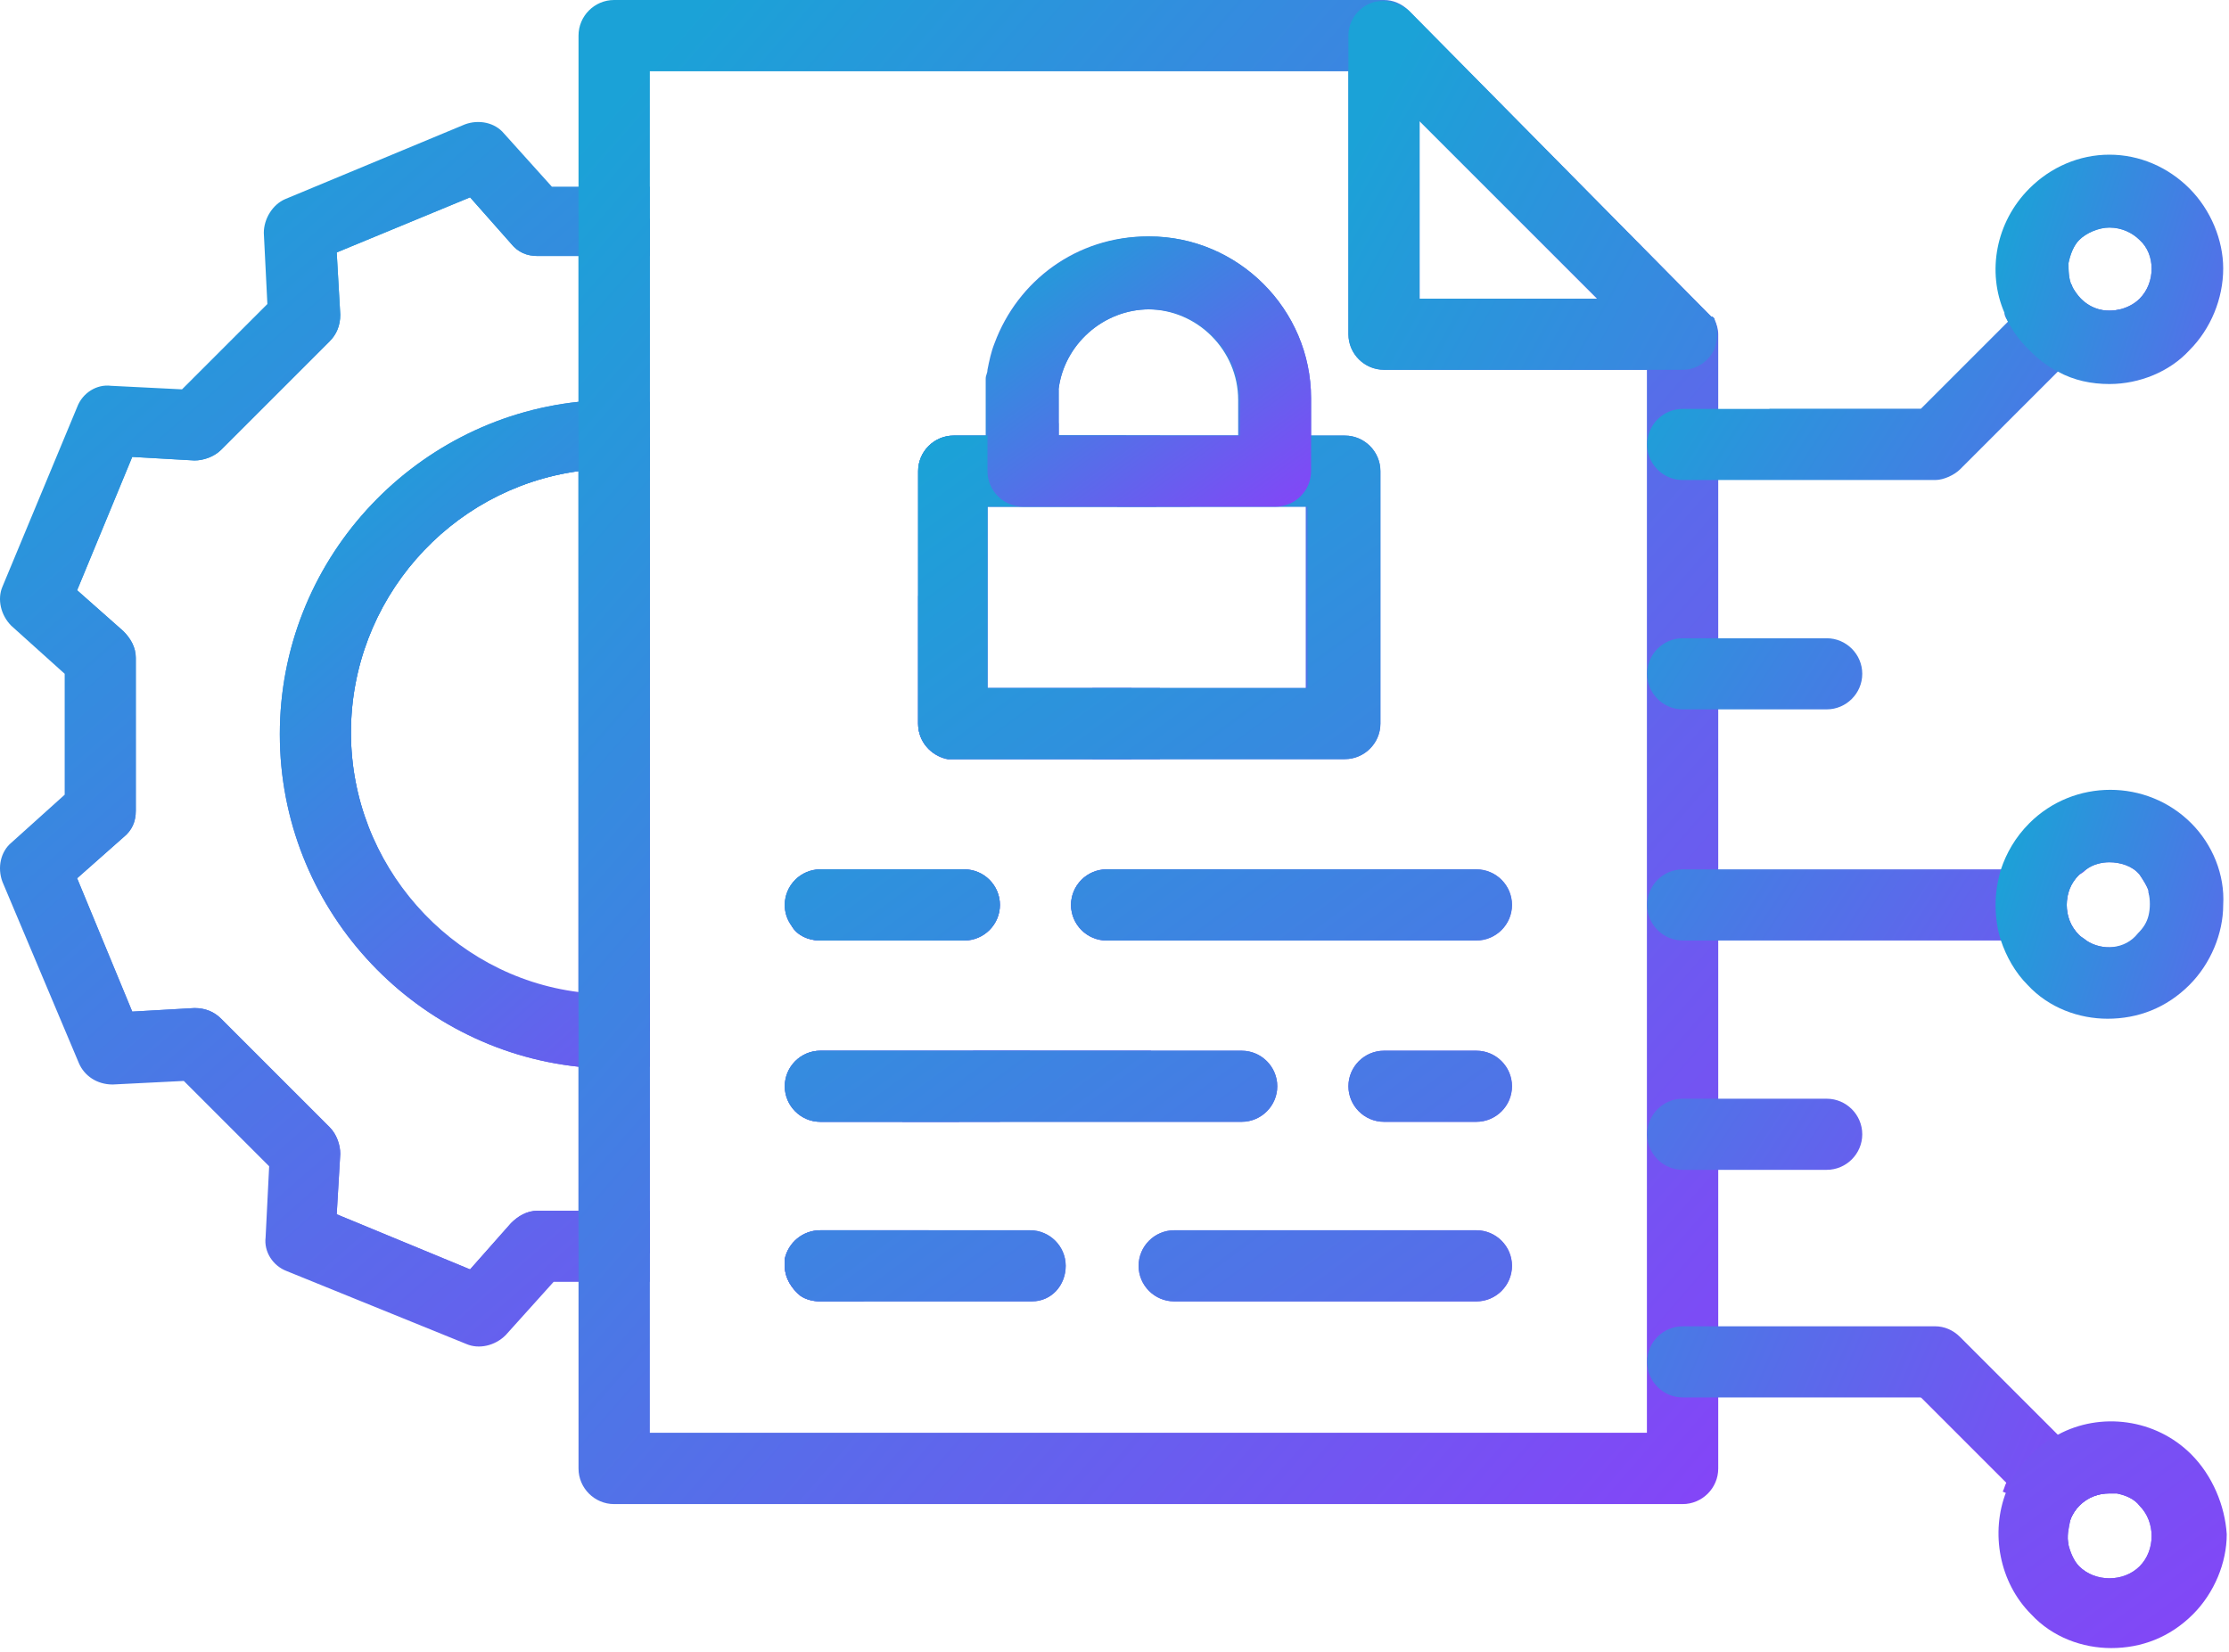 <svg width="487" height="361" viewBox="0 0 487 361" fill="none" xmlns="http://www.w3.org/2000/svg">
<path d="M210.697 189.959H179.231C174.958 189.959 171.461 193.455 171.461 197.728C171.461 199.282 171.85 200.836 173.015 202.39C174.181 204.332 176.511 205.497 179.231 205.497H210.697C214.97 205.497 218.466 202.001 218.466 197.728C218.466 193.455 214.97 189.959 210.697 189.959ZM260.809 189.959H241.774C237.501 189.959 234.005 193.455 234.005 197.728C234.005 202.001 237.501 205.497 241.774 205.497H254.982C256.536 201.613 258.478 197.339 260.809 189.959ZM202.927 268.817H179.231C175.346 268.817 172.238 271.537 171.461 275.033V276.587C171.461 279.306 173.015 281.637 174.958 283.191C184.281 279.306 188.165 277.752 202.927 271.537V268.817ZM215.747 150.335V110.711H252.651C251.097 106.827 249.155 102.165 246.047 95.173H231.285V92.453L225.847 92.842L215.747 82.742V95.173H208.366C204.093 95.173 200.596 98.669 200.596 102.942V158.104C200.596 161.989 203.316 165.097 207.2 165.874H247.212V150.335H215.747ZM134.168 47.779H126.399C124.068 47.779 121.349 47.779 118.241 47.391L105.422 33.406C85.999 41.564 85.61 41.564 66.187 49.722L66.964 68.757L43.267 92.453L24.232 91.676C16.074 111.1 16.074 111.488 7.917 130.912L21.901 143.731V177.139L7.14 190.347C15.297 209.77 15.297 210.159 23.455 229.582L42.49 228.805L66.187 252.502L65.41 271.537C84.833 279.695 85.222 279.695 104.645 287.852L117.464 273.868H141.938V47.779H134.168ZM117.464 264.544C115.134 264.544 113.191 265.71 111.637 267.264L102.703 277.364L73.568 265.321L74.344 252.113C74.344 250.171 73.568 247.84 72.014 246.286L48.317 222.59C46.763 221.036 44.821 220.259 42.49 220.259L28.894 221.036L16.851 191.901L26.951 182.966C28.894 181.412 29.671 179.47 29.671 177.139V143.731C29.671 141.4 28.505 139.458 26.951 137.904L16.851 128.969L28.894 99.834L42.49 100.611C44.432 100.611 46.763 99.834 48.317 98.28L72.014 74.584C73.568 73.03 74.344 71.088 74.344 68.757L73.568 55.16L102.703 43.118L111.637 53.218C113.191 55.16 115.134 55.937 117.464 55.937H126.399V87.792C89.883 91.676 61.137 122.754 61.137 160.435C61.137 198.116 89.883 229.194 126.399 233.078V264.544H117.464ZM126.399 217.151C98.43 213.267 76.675 189.182 76.675 160.047C76.675 131.3 98.041 106.827 126.399 102.942V217.151ZM179.231 229.582C174.958 229.582 171.461 233.078 171.461 237.352C171.461 241.625 174.958 245.121 179.231 245.121H209.531L225.07 229.582H179.231Z" fill="url(#paint0_linear_1164_1237)"/>
<path d="M249.543 189.959L251.485 191.513L245.658 205.498H261.585L267.024 192.679C267.413 191.902 267.412 190.736 267.412 189.959H249.543ZM238.666 150.336V165.875H253.428V150.336H238.666ZM209.919 268.818H186.223L171.461 275.034V276.588C171.461 279.307 173.015 281.638 174.957 283.192C176.123 283.969 177.677 284.357 179.23 284.357H188.554L205.258 277.365C207.977 276.199 209.919 273.092 209.919 269.984V268.818ZM253.428 95.174H231.285V85.073H227.789L217.689 74.973C216.912 76.915 216.523 78.858 216.135 80.8C216.135 81.577 215.746 81.966 215.746 82.743V94.008L216.912 95.174L220.019 98.281C221.573 99.835 223.516 100.612 225.846 100.612L239.443 99.835L244.104 110.712H260.032L253.428 95.174ZM120.572 40.788L110.083 29.134C108.141 26.803 104.645 26.026 101.537 27.192L62.302 43.507C59.583 44.673 57.64 47.78 57.64 50.888L58.417 66.427L39.771 85.073L24.232 84.296C21.124 83.908 18.017 85.85 16.851 88.958L0.535 128.193C-0.63 130.912 0.147 134.409 2.478 136.739L14.132 147.228V173.644L2.478 184.132C0.147 186.075 -0.63 189.571 0.535 192.679L17.239 232.302C18.405 235.022 21.124 236.964 24.62 236.964L40.159 236.187L58.806 254.834L58.029 270.372C57.64 273.48 59.583 276.588 62.69 277.753L101.925 293.68C104.645 294.846 108.141 294.069 110.472 291.738L120.96 280.084H141.938V264.545H117.464C115.133 264.545 113.191 265.711 111.637 267.265L102.702 277.365L73.567 265.322L74.344 252.114C74.344 250.172 73.567 247.841 72.013 246.287L48.317 222.591C46.763 221.037 44.821 220.26 42.49 220.26L28.893 221.037L16.851 191.902L26.951 182.967C28.893 181.413 29.671 179.471 29.671 177.14V143.732C29.671 141.401 28.505 139.459 26.951 137.905L16.851 128.97L28.893 99.835L42.49 100.612C44.432 100.612 46.763 99.835 48.317 98.281L72.013 74.585C73.567 73.031 74.344 71.088 74.344 68.758L73.567 55.161L102.702 43.119L111.637 53.219C113.191 55.161 115.133 55.938 117.464 55.938H141.938V40.788H120.572ZM212.639 229.583L197.1 245.122H218.466L227.789 235.799L243.328 236.576C246.435 236.964 249.543 235.022 250.708 231.914L251.485 229.583H212.639Z" fill="url(#paint1_linear_1164_1237)"/>
<path d="M134.168 95.172C131.449 95.172 129.118 95.172 126.398 95.56C94.156 99.445 68.905 127.026 68.905 160.434C68.905 193.843 94.156 221.424 126.398 225.308C129.118 225.697 131.449 225.697 134.168 225.697C136.887 225.697 139.218 225.697 141.937 225.308V95.56C139.218 95.172 136.887 95.172 134.168 95.172ZM76.675 160.046C76.675 131.299 98.04 106.826 126.398 102.941V216.762C98.429 213.266 76.675 188.793 76.675 160.046ZM192.438 189.958C189.719 195.785 185.834 200.835 181.561 205.497H179.618C176.899 205.497 174.568 204.331 173.403 202.389C172.626 201.223 171.849 199.67 171.849 197.727C171.849 193.454 175.345 189.958 179.618 189.958H192.438Z" fill="url(#paint2_linear_1164_1237)"/>
<path d="M200.597 130.138V158.107C200.597 161.992 203.316 165.1 207.2 165.877V160.438C207.2 149.561 204.87 139.072 200.597 130.138ZM134.169 87.406C131.449 87.406 129.119 87.406 126.399 87.795C89.883 91.679 61.137 122.757 61.137 160.438C61.137 198.119 89.883 229.197 126.399 233.082C129.119 233.47 131.449 233.47 134.169 233.47C136.888 233.47 139.219 233.47 141.938 233.082V217.154C139.219 217.543 136.888 217.543 134.169 217.543C131.449 217.543 129.119 217.543 126.399 217.154C98.43 213.27 76.675 189.185 76.675 160.05C76.675 131.303 98.041 106.83 126.399 102.945C129.119 102.556 131.449 102.556 134.169 102.556C136.888 102.556 139.607 102.945 141.938 102.945V87.795C139.219 87.406 136.888 87.406 134.169 87.406ZM183.115 189.962C180.396 194.623 176.9 198.508 173.015 202.393C174.181 204.335 176.512 205.5 179.231 205.5H191.662C195.546 200.839 198.654 195.4 200.985 189.962H183.115Z" fill="url(#paint3_linear_1164_1237)"/>
<path d="M210.696 189.957H179.23C174.957 189.957 171.461 193.453 171.461 197.726C171.461 199.28 171.849 200.834 173.015 202.388C174.18 204.33 176.511 205.496 179.23 205.496H210.696C214.969 205.496 218.465 201.999 218.465 197.726C218.465 193.453 214.969 189.957 210.696 189.957ZM322.575 268.816H256.535C252.262 268.816 248.766 272.312 248.766 276.585C248.766 280.858 252.262 284.354 256.535 284.354H322.575C326.848 284.354 330.344 280.858 330.344 276.585C330.344 272.312 326.848 268.816 322.575 268.816ZM322.575 229.58H302.374C298.101 229.58 294.605 233.077 294.605 237.35C294.605 241.623 298.101 245.119 302.374 245.119H322.575C326.848 245.119 330.344 241.623 330.344 237.35C330.344 233.077 326.848 229.58 322.575 229.58ZM322.575 229.58H302.374C298.101 229.58 294.605 233.077 294.605 237.35C294.605 241.623 298.101 245.119 302.374 245.119H322.575C326.848 245.119 330.344 241.623 330.344 237.35C330.344 233.077 326.848 229.58 322.575 229.58ZM322.575 268.816H256.535C252.262 268.816 248.766 272.312 248.766 276.585C248.766 280.858 252.262 284.354 256.535 284.354H322.575C326.848 284.354 330.344 280.858 330.344 276.585C330.344 272.312 326.848 268.816 322.575 268.816ZM322.575 189.957H241.773C237.5 189.957 234.004 193.453 234.004 197.726C234.004 201.999 237.5 205.496 241.773 205.496H322.575C326.848 205.496 330.344 201.999 330.344 197.726C330.344 193.453 326.848 189.957 322.575 189.957ZM225.069 268.816H209.919V269.981C209.919 273.089 207.977 276.197 205.257 277.362L188.553 284.354H225.458C229.731 284.354 232.839 280.858 232.839 276.585C232.839 272.312 229.342 268.816 225.069 268.816ZM271.297 229.58H179.23C174.957 229.58 171.461 233.077 171.461 237.35C171.461 241.623 174.957 245.119 179.23 245.119H271.297C275.57 245.119 279.066 241.623 279.066 237.35C279.066 233.077 275.57 229.58 271.297 229.58ZM293.828 95.171H286.447V87.013C286.447 67.59 270.52 51.662 251.097 51.662C235.558 51.662 222.739 61.374 217.688 74.971L227.789 85.071H231.285C232.45 75.359 240.996 67.59 251.097 67.59C261.974 67.59 270.908 76.524 270.908 87.401V95.171H246.047C249.154 102.163 250.708 106.825 252.651 110.709H285.67V150.333H215.746V110.709H244.104L239.443 99.832L225.846 100.609C223.515 100.609 221.573 99.832 220.019 98.278L216.912 95.171L215.746 94.005V95.171H208.365C204.092 95.171 200.596 98.667 200.596 102.94V158.103C200.596 161.987 203.315 165.095 207.2 165.872H293.828C298.101 165.872 301.597 162.376 301.597 158.103V102.94C301.597 98.667 298.101 95.171 293.828 95.171ZM210.696 189.957H179.23C174.957 189.957 171.461 193.453 171.461 197.726C171.461 199.28 171.849 200.834 173.015 202.388C174.18 204.33 176.511 205.496 179.23 205.496H210.696C214.969 205.496 218.465 201.999 218.465 197.726C218.465 193.453 214.969 189.957 210.696 189.957ZM179.23 268.816C175.346 268.816 172.238 271.535 171.461 275.031L186.223 268.816H179.23ZM134.168 102.552V217.538C136.887 217.538 139.218 217.538 141.937 217.15V102.94C139.218 102.94 136.887 102.552 134.168 102.552ZM210.696 189.957H179.23C174.957 189.957 171.461 193.453 171.461 197.726C171.461 199.28 171.849 200.834 173.015 202.388C174.18 204.33 176.511 205.496 179.23 205.496H210.696C214.969 205.496 218.465 201.999 218.465 197.726C218.465 193.453 214.969 189.957 210.696 189.957ZM322.575 189.957H241.773C237.5 189.957 234.004 193.453 234.004 197.726C234.004 201.999 237.5 205.496 241.773 205.496H322.575C326.848 205.496 330.344 201.999 330.344 197.726C330.344 193.453 326.848 189.957 322.575 189.957ZM322.575 268.816H256.535C252.262 268.816 248.766 272.312 248.766 276.585C248.766 280.858 252.262 284.354 256.535 284.354H322.575C326.848 284.354 330.344 280.858 330.344 276.585C330.344 272.312 326.848 268.816 322.575 268.816ZM322.575 229.58H302.374C298.101 229.58 294.605 233.077 294.605 237.35C294.605 241.623 298.101 245.119 302.374 245.119H322.575C326.848 245.119 330.344 241.623 330.344 237.35C330.344 233.077 326.848 229.58 322.575 229.58ZM322.575 229.58H302.374C298.101 229.58 294.605 233.077 294.605 237.35C294.605 241.623 298.101 245.119 302.374 245.119H322.575C326.848 245.119 330.344 241.623 330.344 237.35C330.344 233.077 326.848 229.58 322.575 229.58ZM322.575 268.816H256.535C252.262 268.816 248.766 272.312 248.766 276.585C248.766 280.858 252.262 284.354 256.535 284.354H322.575C326.848 284.354 330.344 280.858 330.344 276.585C330.344 272.312 326.848 268.816 322.575 268.816ZM322.575 189.957H241.773C237.5 189.957 234.004 193.453 234.004 197.726C234.004 201.999 237.5 205.496 241.773 205.496H322.575C326.848 205.496 330.344 201.999 330.344 197.726C330.344 193.453 326.848 189.957 322.575 189.957ZM225.069 268.816H209.919V269.981C209.919 273.089 207.977 276.197 205.257 277.362L188.553 284.354H225.458C229.731 284.354 232.839 280.858 232.839 276.585C232.839 272.312 229.342 268.816 225.069 268.816ZM271.297 229.58H179.23C174.957 229.58 171.461 233.077 171.461 237.35C171.461 241.623 174.957 245.119 179.23 245.119H271.297C275.57 245.119 279.066 241.623 279.066 237.35C279.066 233.077 275.57 229.58 271.297 229.58ZM293.828 95.171H286.447V87.013C286.447 67.59 270.52 51.662 251.097 51.662C235.558 51.662 222.739 61.374 217.688 74.971L227.789 85.071H231.285C232.45 75.359 240.996 67.59 251.097 67.59C261.974 67.59 270.908 76.524 270.908 87.401V95.171H246.047C249.154 102.163 250.708 106.825 252.651 110.709H285.67V150.333H215.746V110.709H244.104L239.443 99.832L225.846 100.609C223.515 100.609 221.573 99.832 220.019 98.278L216.912 95.171L215.746 94.005V95.171H208.365C204.092 95.171 200.596 98.667 200.596 102.94V158.103C200.596 161.987 203.315 165.095 207.2 165.872H293.828C298.101 165.872 301.597 162.376 301.597 158.103V102.94C301.597 98.667 298.101 95.171 293.828 95.171ZM210.696 189.957H179.23C174.957 189.957 171.461 193.453 171.461 197.726C171.461 199.28 171.849 200.834 173.015 202.388C174.18 204.33 176.511 205.496 179.23 205.496H210.696C214.969 205.496 218.465 201.999 218.465 197.726C218.465 193.453 214.969 189.957 210.696 189.957ZM179.23 268.816C175.346 268.816 172.238 271.535 171.461 275.031L186.223 268.816H179.23ZM134.168 102.552V217.538C136.887 217.538 139.218 217.538 141.937 217.15V102.94C139.218 102.94 136.887 102.552 134.168 102.552ZM210.696 189.957H179.23C174.957 189.957 171.461 193.453 171.461 197.726C171.461 199.28 171.849 200.834 173.015 202.388C174.18 204.33 176.511 205.496 179.23 205.496H210.696C214.969 205.496 218.465 201.999 218.465 197.726C218.465 193.453 214.969 189.957 210.696 189.957ZM322.575 189.957H241.773C237.5 189.957 234.004 193.453 234.004 197.726C234.004 201.999 237.5 205.496 241.773 205.496H322.575C326.848 205.496 330.344 201.999 330.344 197.726C330.344 193.453 326.848 189.957 322.575 189.957ZM322.575 268.816H256.535C252.262 268.816 248.766 272.312 248.766 276.585C248.766 280.858 252.262 284.354 256.535 284.354H322.575C326.848 284.354 330.344 280.858 330.344 276.585C330.344 272.312 326.848 268.816 322.575 268.816ZM322.575 229.58H302.374C298.101 229.58 294.605 233.077 294.605 237.35C294.605 241.623 298.101 245.119 302.374 245.119H322.575C326.848 245.119 330.344 241.623 330.344 237.35C330.344 233.077 326.848 229.58 322.575 229.58ZM322.575 229.58H302.374C298.101 229.58 294.605 233.077 294.605 237.35C294.605 241.623 298.101 245.119 302.374 245.119H322.575C326.848 245.119 330.344 241.623 330.344 237.35C330.344 233.077 326.848 229.58 322.575 229.58ZM322.575 268.816H256.535C252.262 268.816 248.766 272.312 248.766 276.585C248.766 280.858 252.262 284.354 256.535 284.354H322.575C326.848 284.354 330.344 280.858 330.344 276.585C330.344 272.312 326.848 268.816 322.575 268.816ZM322.575 189.957H241.773C237.5 189.957 234.004 193.453 234.004 197.726C234.004 201.999 237.5 205.496 241.773 205.496H322.575C326.848 205.496 330.344 201.999 330.344 197.726C330.344 193.453 326.848 189.957 322.575 189.957ZM225.069 268.816H209.919V269.981C209.919 273.089 207.977 276.197 205.257 277.362L188.553 284.354H225.458C229.731 284.354 232.839 280.858 232.839 276.585C232.839 272.312 229.342 268.816 225.069 268.816ZM271.297 229.58H179.23C174.957 229.58 171.461 233.077 171.461 237.35C171.461 241.623 174.957 245.119 179.23 245.119H271.297C275.57 245.119 279.066 241.623 279.066 237.35C279.066 233.077 275.57 229.58 271.297 229.58ZM293.828 95.171H286.447V87.013C286.447 67.59 270.52 51.662 251.097 51.662C235.558 51.662 222.739 61.374 217.688 74.971L227.789 85.071H231.285C232.45 75.359 240.996 67.59 251.097 67.59C261.974 67.59 270.908 76.524 270.908 87.401V95.171H246.047C249.154 102.163 250.708 106.825 252.651 110.709H285.67V150.333H215.746V110.709H244.104L239.443 99.832L225.846 100.609C223.515 100.609 221.573 99.832 220.019 98.278L216.912 95.171L215.746 94.005V95.171H208.365C204.092 95.171 200.596 98.667 200.596 102.94V158.103C200.596 161.987 203.315 165.095 207.2 165.872H293.828C298.101 165.872 301.597 162.376 301.597 158.103V102.94C301.597 98.667 298.101 95.171 293.828 95.171ZM210.696 189.957H179.23C174.957 189.957 171.461 193.453 171.461 197.726C171.461 199.28 171.849 200.834 173.015 202.388C174.18 204.33 176.511 205.496 179.23 205.496H210.696C214.969 205.496 218.465 201.999 218.465 197.726C218.465 193.453 214.969 189.957 210.696 189.957ZM179.23 268.816C175.346 268.816 172.238 271.535 171.461 275.031L186.223 268.816H179.23ZM134.168 102.552V217.538C136.887 217.538 139.218 217.538 141.937 217.15V102.94C139.218 102.94 136.887 102.552 134.168 102.552ZM210.696 189.957H179.23C174.957 189.957 171.461 193.453 171.461 197.726C171.461 199.28 171.849 200.834 173.015 202.388C174.18 204.33 176.511 205.496 179.23 205.496H210.696C214.969 205.496 218.465 201.999 218.465 197.726C218.465 193.453 214.969 189.957 210.696 189.957ZM271.297 229.58H179.23C174.957 229.58 171.461 233.077 171.461 237.35C171.461 241.623 174.957 245.119 179.23 245.119H271.297C275.57 245.119 279.066 241.623 279.066 237.35C279.066 233.077 275.57 229.58 271.297 229.58ZM225.069 268.816H179.23C175.346 268.816 172.238 271.535 171.461 275.031V276.585C171.461 279.304 173.015 281.635 174.957 283.189C176.122 283.966 177.676 284.354 179.23 284.354H225.458C229.731 284.354 232.839 280.858 232.839 276.585C232.839 272.312 229.342 268.816 225.069 268.816ZM322.575 189.957H241.773C237.5 189.957 234.004 193.453 234.004 197.726C234.004 201.999 237.5 205.496 241.773 205.496H322.575C326.848 205.496 330.344 201.999 330.344 197.726C330.344 193.453 326.848 189.957 322.575 189.957ZM322.575 268.816H256.535C252.262 268.816 248.766 272.312 248.766 276.585C248.766 280.858 252.262 284.354 256.535 284.354H322.575C326.848 284.354 330.344 280.858 330.344 276.585C330.344 272.312 326.848 268.816 322.575 268.816ZM322.575 229.58H302.374C298.101 229.58 294.605 233.077 294.605 237.35C294.605 241.623 298.101 245.119 302.374 245.119H322.575C326.848 245.119 330.344 241.623 330.344 237.35C330.344 233.077 326.848 229.58 322.575 229.58ZM322.575 229.58H302.374C298.101 229.58 294.605 233.077 294.605 237.35C294.605 241.623 298.101 245.119 302.374 245.119H322.575C326.848 245.119 330.344 241.623 330.344 237.35C330.344 233.077 326.848 229.58 322.575 229.58ZM322.575 268.816H256.535C252.262 268.816 248.766 272.312 248.766 276.585C248.766 280.858 252.262 284.354 256.535 284.354H322.575C326.848 284.354 330.344 280.858 330.344 276.585C330.344 272.312 326.848 268.816 322.575 268.816ZM322.575 189.957H241.773C237.5 189.957 234.004 193.453 234.004 197.726C234.004 201.999 237.5 205.496 241.773 205.496H322.575C326.848 205.496 330.344 201.999 330.344 197.726C330.344 193.453 326.848 189.957 322.575 189.957ZM225.069 268.816H179.23C175.346 268.816 172.238 271.535 171.461 275.031V276.585C171.461 279.304 173.015 281.635 174.957 283.189C176.122 283.966 177.676 284.354 179.23 284.354H225.458C229.731 284.354 232.839 280.858 232.839 276.585C232.839 272.312 229.342 268.816 225.069 268.816ZM271.297 229.58H179.23C174.957 229.58 171.461 233.077 171.461 237.35C171.461 241.623 174.957 245.119 179.23 245.119H271.297C275.57 245.119 279.066 241.623 279.066 237.35C279.066 233.077 275.57 229.58 271.297 229.58ZM293.828 95.171H286.447V87.013C286.447 67.59 270.52 51.662 251.097 51.662C235.558 51.662 222.739 61.374 217.688 74.971L227.789 85.071H231.285C232.45 75.359 240.996 67.59 251.097 67.59C261.974 67.59 270.908 76.524 270.908 87.401V95.171H246.047C249.154 102.163 250.708 106.825 252.651 110.709H285.67V150.333H215.746V110.709H244.104L239.443 99.832L225.846 100.609C223.515 100.609 221.573 99.832 220.019 98.278L216.912 95.171L215.746 94.005V95.171H208.365C204.092 95.171 200.596 98.667 200.596 102.94V158.103C200.596 161.987 203.315 165.095 207.2 165.872H293.828C298.101 165.872 301.597 162.376 301.597 158.103V102.94C301.597 98.667 298.101 95.171 293.828 95.171ZM210.696 189.957H179.23C174.957 189.957 171.461 193.453 171.461 197.726C171.461 199.28 171.849 200.834 173.015 202.388C174.18 204.33 176.511 205.496 179.23 205.496H210.696C214.969 205.496 218.465 201.999 218.465 197.726C218.465 193.453 214.969 189.957 210.696 189.957ZM134.168 102.552V217.538C136.887 217.538 139.218 217.538 141.937 217.15V102.94C139.218 102.94 136.887 102.552 134.168 102.552ZM210.696 189.957H179.23C174.957 189.957 171.461 193.453 171.461 197.726C171.461 199.28 171.849 200.834 173.015 202.388C174.18 204.33 176.511 205.496 179.23 205.496H210.696C214.969 205.496 218.465 201.999 218.465 197.726C218.465 193.453 214.969 189.957 210.696 189.957ZM271.297 229.58H179.23C174.957 229.58 171.461 233.077 171.461 237.35C171.461 241.623 174.957 245.119 179.23 245.119H271.297C275.57 245.119 279.066 241.623 279.066 237.35C279.066 233.077 275.57 229.58 271.297 229.58ZM225.069 268.816H179.23C175.346 268.816 172.238 271.535 171.461 275.031V276.585C171.461 279.304 173.015 281.635 174.957 283.189C176.122 283.966 177.676 284.354 179.23 284.354H225.458C229.731 284.354 232.839 280.858 232.839 276.585C232.839 272.312 229.342 268.816 225.069 268.816ZM322.575 189.957H241.773C237.5 189.957 234.004 193.453 234.004 197.726C234.004 201.999 237.5 205.496 241.773 205.496H322.575C326.848 205.496 330.344 201.999 330.344 197.726C330.344 193.453 326.848 189.957 322.575 189.957ZM322.575 268.816H256.535C252.262 268.816 248.766 272.312 248.766 276.585C248.766 280.858 252.262 284.354 256.535 284.354H322.575C326.848 284.354 330.344 280.858 330.344 276.585C330.344 272.312 326.848 268.816 322.575 268.816ZM322.575 229.58H302.374C298.101 229.58 294.605 233.077 294.605 237.35C294.605 241.623 298.101 245.119 302.374 245.119H322.575C326.848 245.119 330.344 241.623 330.344 237.35C330.344 233.077 326.848 229.58 322.575 229.58ZM322.575 229.58H302.374C298.101 229.58 294.605 233.077 294.605 237.35C294.605 241.623 298.101 245.119 302.374 245.119H322.575C326.848 245.119 330.344 241.623 330.344 237.35C330.344 233.077 326.848 229.58 322.575 229.58ZM322.575 268.816H256.535C252.262 268.816 248.766 272.312 248.766 276.585C248.766 280.858 252.262 284.354 256.535 284.354H322.575C326.848 284.354 330.344 280.858 330.344 276.585C330.344 272.312 326.848 268.816 322.575 268.816ZM322.575 189.957H241.773C237.5 189.957 234.004 193.453 234.004 197.726C234.004 201.999 237.5 205.496 241.773 205.496H322.575C326.848 205.496 330.344 201.999 330.344 197.726C330.344 193.453 326.848 189.957 322.575 189.957ZM225.069 268.816H179.23C175.346 268.816 172.238 271.535 171.461 275.031V276.585C171.461 279.304 173.015 281.635 174.957 283.189C176.122 283.966 177.676 284.354 179.23 284.354H225.458C229.731 284.354 232.839 280.858 232.839 276.585C232.839 272.312 229.342 268.816 225.069 268.816ZM271.297 229.58H179.23C174.957 229.58 171.461 233.077 171.461 237.35C171.461 241.623 174.957 245.119 179.23 245.119H271.297C275.57 245.119 279.066 241.623 279.066 237.35C279.066 233.077 275.57 229.58 271.297 229.58ZM293.828 95.171H286.447V87.013C286.447 67.59 270.52 51.662 251.097 51.662C235.558 51.662 222.739 61.374 217.688 74.971L227.789 85.071H231.285C232.45 75.359 240.996 67.59 251.097 67.59C261.974 67.59 270.908 76.524 270.908 87.401V95.171H246.047C249.154 102.163 250.708 106.825 252.651 110.709H285.67V150.333H215.746V110.709H244.104L239.443 99.832L225.846 100.609C223.515 100.609 221.573 99.832 220.019 98.278L216.912 95.171L215.746 94.005V95.171H208.365C204.092 95.171 200.596 98.667 200.596 102.94V158.103C200.596 161.987 203.315 165.095 207.2 165.872H293.828C298.101 165.872 301.597 162.376 301.597 158.103V102.94C301.597 98.667 298.101 95.171 293.828 95.171ZM210.696 189.957H179.23C174.957 189.957 171.461 193.453 171.461 197.726C171.461 199.28 171.849 200.834 173.015 202.388C174.18 204.33 176.511 205.496 179.23 205.496H210.696C214.969 205.496 218.465 201.999 218.465 197.726C218.465 193.453 214.969 189.957 210.696 189.957ZM134.168 102.552V217.538C136.887 217.538 139.218 217.538 141.937 217.15V102.94C139.218 102.94 136.887 102.552 134.168 102.552ZM210.696 189.957H179.23C174.957 189.957 171.461 193.453 171.461 197.726C171.461 199.28 171.849 200.834 173.015 202.388C174.18 204.33 176.511 205.496 179.23 205.496H210.696C214.969 205.496 218.465 201.999 218.465 197.726C218.465 193.453 214.969 189.957 210.696 189.957ZM271.297 229.58H179.23C174.957 229.58 171.461 233.077 171.461 237.35C171.461 241.623 174.957 245.119 179.23 245.119H271.297C275.57 245.119 279.066 241.623 279.066 237.35C279.066 233.077 275.57 229.58 271.297 229.58ZM225.069 268.816H179.23C175.346 268.816 172.238 271.535 171.461 275.031V276.585C171.461 279.304 173.015 281.635 174.957 283.189C176.122 283.966 177.676 284.354 179.23 284.354H225.458C229.731 284.354 232.839 280.858 232.839 276.585C232.839 272.312 229.342 268.816 225.069 268.816ZM322.575 189.957H241.773C237.5 189.957 234.004 193.453 234.004 197.726C234.004 201.999 237.5 205.496 241.773 205.496H322.575C326.848 205.496 330.344 201.999 330.344 197.726C330.344 193.453 326.848 189.957 322.575 189.957ZM322.575 268.816H256.535C252.262 268.816 248.766 272.312 248.766 276.585C248.766 280.858 252.262 284.354 256.535 284.354H322.575C326.848 284.354 330.344 280.858 330.344 276.585C330.344 272.312 326.848 268.816 322.575 268.816ZM322.575 229.58H302.374C298.101 229.58 294.605 233.077 294.605 237.35C294.605 241.623 298.101 245.119 302.374 245.119H322.575C326.848 245.119 330.344 241.623 330.344 237.35C330.344 233.077 326.848 229.58 322.575 229.58ZM322.575 229.58H302.374C298.101 229.58 294.605 233.077 294.605 237.35C294.605 241.623 298.101 245.119 302.374 245.119H322.575C326.848 245.119 330.344 241.623 330.344 237.35C330.344 233.077 326.848 229.58 322.575 229.58ZM322.575 268.816H256.535C252.262 268.816 248.766 272.312 248.766 276.585C248.766 280.858 252.262 284.354 256.535 284.354H322.575C326.848 284.354 330.344 280.858 330.344 276.585C330.344 272.312 326.848 268.816 322.575 268.816ZM322.575 189.957H241.773C237.5 189.957 234.004 193.453 234.004 197.726C234.004 201.999 237.5 205.496 241.773 205.496H322.575C326.848 205.496 330.344 201.999 330.344 197.726C330.344 193.453 326.848 189.957 322.575 189.957ZM225.069 268.816H179.23C175.346 268.816 172.238 271.535 171.461 275.031V276.585C171.461 279.304 173.015 281.635 174.957 283.189C176.122 283.966 177.676 284.354 179.23 284.354H225.458C229.731 284.354 232.839 280.858 232.839 276.585C232.839 272.312 229.342 268.816 225.069 268.816ZM271.297 229.58H179.23C174.957 229.58 171.461 233.077 171.461 237.35C171.461 241.623 174.957 245.119 179.23 245.119H271.297C275.57 245.119 279.066 241.623 279.066 237.35C279.066 233.077 275.57 229.58 271.297 229.58ZM293.828 95.171H286.447V87.013C286.447 67.59 270.52 51.662 251.097 51.662C235.558 51.662 222.739 61.374 217.688 74.971L227.789 85.071H231.285C232.45 75.359 240.996 67.59 251.097 67.59C261.974 67.59 270.908 76.524 270.908 87.401V95.171H246.047C249.154 102.163 250.708 106.825 252.651 110.709H285.67V150.333H215.746V110.709H244.104L239.443 99.832L225.846 100.609C223.515 100.609 221.573 99.832 220.019 98.278L216.912 95.171L215.746 94.005V95.171H208.365C204.092 95.171 200.596 98.667 200.596 102.94V158.103C200.596 161.987 203.315 165.095 207.2 165.872H293.828C298.101 165.872 301.597 162.376 301.597 158.103V102.94C301.597 98.667 298.101 95.171 293.828 95.171ZM210.696 189.957H179.23C174.957 189.957 171.461 193.453 171.461 197.726C171.461 199.28 171.849 200.834 173.015 202.388C174.18 204.33 176.511 205.496 179.23 205.496H210.696C214.969 205.496 218.465 201.999 218.465 197.726C218.465 193.453 214.969 189.957 210.696 189.957ZM134.168 102.552V217.538C136.887 217.538 139.218 217.538 141.937 217.15V102.94C139.218 102.94 136.887 102.552 134.168 102.552ZM210.696 189.957H179.23C174.957 189.957 171.461 193.453 171.461 197.726C171.461 199.28 171.849 200.834 173.015 202.388C174.18 204.33 176.511 205.496 179.23 205.496H210.696C214.969 205.496 218.465 201.999 218.465 197.726C218.465 193.453 214.969 189.957 210.696 189.957ZM271.297 229.58H179.23C174.957 229.58 171.461 233.077 171.461 237.35C171.461 241.623 174.957 245.119 179.23 245.119H271.297C275.57 245.119 279.066 241.623 279.066 237.35C279.066 233.077 275.57 229.58 271.297 229.58ZM225.069 268.816H179.23C175.346 268.816 172.238 271.535 171.461 275.031V276.585C171.461 279.304 173.015 281.635 174.957 283.189C176.122 283.966 177.676 284.354 179.23 284.354H225.458C229.731 284.354 232.839 280.858 232.839 276.585C232.839 272.312 229.342 268.816 225.069 268.816ZM322.575 189.957H241.773C237.5 189.957 234.004 193.453 234.004 197.726C234.004 201.999 237.5 205.496 241.773 205.496H322.575C326.848 205.496 330.344 201.999 330.344 197.726C330.344 193.453 326.848 189.957 322.575 189.957ZM322.575 268.816H256.535C252.262 268.816 248.766 272.312 248.766 276.585C248.766 280.858 252.262 284.354 256.535 284.354H322.575C326.848 284.354 330.344 280.858 330.344 276.585C330.344 272.312 326.848 268.816 322.575 268.816ZM322.575 229.58H302.374C298.101 229.58 294.605 233.077 294.605 237.35C294.605 241.623 298.101 245.119 302.374 245.119H322.575C326.848 245.119 330.344 241.623 330.344 237.35C330.344 233.077 326.848 229.58 322.575 229.58ZM322.575 229.58H302.374C298.101 229.58 294.605 233.077 294.605 237.35C294.605 241.623 298.101 245.119 302.374 245.119H322.575C326.848 245.119 330.344 241.623 330.344 237.35C330.344 233.077 326.848 229.58 322.575 229.58ZM322.575 268.816H256.535C252.262 268.816 248.766 272.312 248.766 276.585C248.766 280.858 252.262 284.354 256.535 284.354H322.575C326.848 284.354 330.344 280.858 330.344 276.585C330.344 272.312 326.848 268.816 322.575 268.816ZM322.575 189.957H241.773C237.5 189.957 234.004 193.453 234.004 197.726C234.004 201.999 237.5 205.496 241.773 205.496H322.575C326.848 205.496 330.344 201.999 330.344 197.726C330.344 193.453 326.848 189.957 322.575 189.957ZM225.069 268.816H179.23C175.346 268.816 172.238 271.535 171.461 275.031V276.585C171.461 279.304 173.015 281.635 174.957 283.189C176.122 283.966 177.676 284.354 179.23 284.354H225.458C229.731 284.354 232.839 280.858 232.839 276.585C232.839 272.312 229.342 268.816 225.069 268.816ZM271.297 229.58H179.23C174.957 229.58 171.461 233.077 171.461 237.35C171.461 241.623 174.957 245.119 179.23 245.119H271.297C275.57 245.119 279.066 241.623 279.066 237.35C279.066 233.077 275.57 229.58 271.297 229.58ZM293.828 95.171H286.447V87.013C286.447 67.59 270.52 51.662 251.097 51.662C235.558 51.662 222.739 61.374 217.688 74.971L227.789 85.071H231.285C232.45 75.359 240.996 67.59 251.097 67.59C261.974 67.59 270.908 76.524 270.908 87.401V95.171H246.047C249.154 102.163 250.708 106.825 252.651 110.709H285.67V150.333H215.746V110.709H244.104L239.443 99.832L225.846 100.609C223.515 100.609 221.573 99.832 220.019 98.278L216.912 95.171L215.746 94.005V95.171H208.365C204.092 95.171 200.596 98.667 200.596 102.94V158.103C200.596 161.987 203.315 165.095 207.2 165.872H293.828C298.101 165.872 301.597 162.376 301.597 158.103V102.94C301.597 98.667 298.101 95.171 293.828 95.171ZM210.696 189.957H179.23C174.957 189.957 171.461 193.453 171.461 197.726C171.461 199.28 171.849 200.834 173.015 202.388C174.18 204.33 176.511 205.496 179.23 205.496H210.696C214.969 205.496 218.465 201.999 218.465 197.726C218.465 193.453 214.969 189.957 210.696 189.957ZM134.168 102.552V217.538C136.887 217.538 139.218 217.538 141.937 217.15V102.94C139.218 102.94 136.887 102.552 134.168 102.552ZM210.696 189.957H179.23C174.957 189.957 171.461 193.453 171.461 197.726C171.461 199.28 171.849 200.834 173.015 202.388C174.18 204.33 176.511 205.496 179.23 205.496H210.696C214.969 205.496 218.465 201.999 218.465 197.726C218.465 193.453 214.969 189.957 210.696 189.957ZM271.297 229.58H179.23C174.957 229.58 171.461 233.077 171.461 237.35C171.461 241.623 174.957 245.119 179.23 245.119H271.297C275.57 245.119 279.066 241.623 279.066 237.35C279.066 233.077 275.57 229.58 271.297 229.58ZM225.069 268.816H179.23C175.346 268.816 172.238 271.535 171.461 275.031V276.585C171.461 279.304 173.015 281.635 174.957 283.189C176.122 283.966 177.676 284.354 179.23 284.354H225.458C229.731 284.354 232.839 280.858 232.839 276.585C232.839 272.312 229.342 268.816 225.069 268.816ZM322.575 189.957H241.773C237.5 189.957 234.004 193.453 234.004 197.726C234.004 201.999 237.5 205.496 241.773 205.496H322.575C326.848 205.496 330.344 201.999 330.344 197.726C330.344 193.453 326.848 189.957 322.575 189.957ZM322.575 268.816H256.535C252.262 268.816 248.766 272.312 248.766 276.585C248.766 280.858 252.262 284.354 256.535 284.354H322.575C326.848 284.354 330.344 280.858 330.344 276.585C330.344 272.312 326.848 268.816 322.575 268.816ZM322.575 229.58H302.374C298.101 229.58 294.605 233.077 294.605 237.35C294.605 241.623 298.101 245.119 302.374 245.119H322.575C326.848 245.119 330.344 241.623 330.344 237.35C330.344 233.077 326.848 229.58 322.575 229.58ZM322.575 229.58H302.374C298.101 229.58 294.605 233.077 294.605 237.35C294.605 241.623 298.101 245.119 302.374 245.119H322.575C326.848 245.119 330.344 241.623 330.344 237.35C330.344 233.077 326.848 229.58 322.575 229.58ZM322.575 268.816H256.535C252.262 268.816 248.766 272.312 248.766 276.585C248.766 280.858 252.262 284.354 256.535 284.354H322.575C326.848 284.354 330.344 280.858 330.344 276.585C330.344 272.312 326.848 268.816 322.575 268.816ZM322.575 189.957H241.773C237.5 189.957 234.004 193.453 234.004 197.726C234.004 201.999 237.5 205.496 241.773 205.496H322.575C326.848 205.496 330.344 201.999 330.344 197.726C330.344 193.453 326.848 189.957 322.575 189.957ZM225.069 268.816H179.23C175.346 268.816 172.238 271.535 171.461 275.031V276.585C171.461 279.304 173.015 281.635 174.957 283.189C176.122 283.966 177.676 284.354 179.23 284.354H225.458C229.731 284.354 232.839 280.858 232.839 276.585C232.839 272.312 229.342 268.816 225.069 268.816ZM271.297 229.58H179.23C174.957 229.58 171.461 233.077 171.461 237.35C171.461 241.623 174.957 245.119 179.23 245.119H271.297C275.57 245.119 279.066 241.623 279.066 237.35C279.066 233.077 275.57 229.58 271.297 229.58ZM293.828 95.171H286.447V87.013C286.447 67.59 270.52 51.662 251.097 51.662C235.558 51.662 222.739 61.374 217.688 74.971L227.789 85.071H231.285C232.45 75.359 240.996 67.59 251.097 67.59C261.974 67.59 270.908 76.524 270.908 87.401V95.171H246.047C249.154 102.163 250.708 106.825 252.651 110.709H285.67V150.333H215.746V110.709H244.104L239.443 99.832L225.846 100.609C223.515 100.609 221.573 99.832 220.019 98.278L216.912 95.171L215.746 94.005V95.171H208.365C204.092 95.171 200.596 98.667 200.596 102.94V158.103C200.596 161.987 203.315 165.095 207.2 165.872H293.828C298.101 165.872 301.597 162.376 301.597 158.103V102.94C301.597 98.667 298.101 95.171 293.828 95.171ZM210.696 189.957H179.23C174.957 189.957 171.461 193.453 171.461 197.726C171.461 199.28 171.849 200.834 173.015 202.388C174.18 204.33 176.511 205.496 179.23 205.496H210.696C214.969 205.496 218.465 201.999 218.465 197.726C218.465 193.453 214.969 189.957 210.696 189.957ZM134.168 102.552V217.538C136.887 217.538 139.218 217.538 141.937 217.15V102.94C139.218 102.94 136.887 102.552 134.168 102.552ZM210.696 189.957H179.23C174.957 189.957 171.461 193.453 171.461 197.726C171.461 199.28 171.849 200.834 173.015 202.388C174.18 204.33 176.511 205.496 179.23 205.496H210.696C214.969 205.496 218.465 201.999 218.465 197.726C218.465 193.453 214.969 189.957 210.696 189.957ZM271.297 229.58H179.23C174.957 229.58 171.461 233.077 171.461 237.35C171.461 241.623 174.957 245.119 179.23 245.119H271.297C275.57 245.119 279.066 241.623 279.066 237.35C279.066 233.077 275.57 229.58 271.297 229.58ZM225.069 268.816H179.23C175.346 268.816 172.238 271.535 171.461 275.031V276.585C171.461 279.304 173.015 281.635 174.957 283.189C176.122 283.966 177.676 284.354 179.23 284.354H225.458C229.731 284.354 232.839 280.858 232.839 276.585C232.839 272.312 229.342 268.816 225.069 268.816ZM322.575 189.957H241.773C237.5 189.957 234.004 193.453 234.004 197.726C234.004 201.999 237.5 205.496 241.773 205.496H322.575C326.848 205.496 330.344 201.999 330.344 197.726C330.344 193.453 326.848 189.957 322.575 189.957ZM322.575 268.816H256.535C252.262 268.816 248.766 272.312 248.766 276.585C248.766 280.858 252.262 284.354 256.535 284.354H322.575C326.848 284.354 330.344 280.858 330.344 276.585C330.344 272.312 326.848 268.816 322.575 268.816ZM322.575 229.58H302.374C298.101 229.58 294.605 233.077 294.605 237.35C294.605 241.623 298.101 245.119 302.374 245.119H322.575C326.848 245.119 330.344 241.623 330.344 237.35C330.344 233.077 326.848 229.58 322.575 229.58ZM322.575 229.58H302.374C298.101 229.58 294.605 233.077 294.605 237.35C294.605 241.623 298.101 245.119 302.374 245.119H322.575C326.848 245.119 330.344 241.623 330.344 237.35C330.344 233.077 326.848 229.58 322.575 229.58ZM322.575 268.816H256.535C252.262 268.816 248.766 272.312 248.766 276.585C248.766 280.858 252.262 284.354 256.535 284.354H322.575C326.848 284.354 330.344 280.858 330.344 276.585C330.344 272.312 326.848 268.816 322.575 268.816ZM241.773 189.957C237.5 189.957 234.004 193.453 234.004 197.726C234.004 201.999 237.5 205.496 241.773 205.496H322.575C326.848 205.496 330.344 201.999 330.344 197.726C330.344 193.453 326.848 189.957 322.575 189.957H241.773ZM225.069 268.816H179.23C175.346 268.816 172.238 271.535 171.461 275.031V276.585C171.461 279.304 173.015 281.635 174.957 283.189C176.122 283.966 177.676 284.354 179.23 284.354H225.458C229.731 284.354 232.839 280.858 232.839 276.585C232.839 272.312 229.342 268.816 225.069 268.816ZM179.23 245.119H271.297C275.57 245.119 279.066 241.623 279.066 237.35C279.066 233.077 275.57 229.58 271.297 229.58H179.23C174.957 229.58 171.461 233.077 171.461 237.35C171.461 241.623 174.957 245.119 179.23 245.119ZM206.811 165.872H293.44C297.713 165.872 301.209 162.376 301.209 158.103V102.94C301.209 98.667 297.713 95.171 293.44 95.171H286.059V87.013C286.059 67.59 270.132 51.662 250.708 51.662C235.169 51.662 222.35 61.374 217.3 74.971L227.4 85.071H230.896C232.062 75.359 240.608 67.59 250.708 67.59C261.585 67.59 270.52 76.524 270.52 87.401V95.171H245.658C248.766 102.163 250.32 106.825 252.262 110.709H285.282V150.333H215.358V110.709H243.716L239.443 99.832L225.846 100.609C223.515 100.609 221.573 99.832 220.019 98.278L216.912 95.171L215.746 94.005V95.171H208.365C204.092 95.171 200.596 98.667 200.596 102.94V158.103C200.596 161.987 203.315 165.095 206.811 165.872ZM179.23 205.496H210.696C214.969 205.496 218.465 201.999 218.465 197.726C218.465 193.453 214.969 189.957 210.696 189.957H179.23C174.957 189.957 171.461 193.453 171.461 197.726C171.461 199.28 171.849 200.834 173.015 202.388C174.18 204.33 176.511 205.496 179.23 205.496ZM134.168 217.538C136.887 217.538 139.218 217.538 141.937 217.15V102.94C139.607 102.552 136.887 102.552 134.168 102.552V217.538ZM302.374 7.766H134.168V320.87H367.637V73.028L302.374 7.766ZM348.99 65.259H310.144V26.412L348.99 65.259ZM359.868 313.101H141.937V15.535H294.605V73.028C294.605 77.301 298.101 80.797 302.374 80.797H359.868V313.101ZM322.575 229.58H302.374C298.101 229.58 294.605 233.077 294.605 237.35C294.605 241.623 298.101 245.119 302.374 245.119H322.575C326.848 245.119 330.344 241.623 330.344 237.35C330.344 233.077 326.848 229.58 322.575 229.58ZM322.575 268.816H256.535C252.262 268.816 248.766 272.312 248.766 276.585C248.766 280.858 252.262 284.354 256.535 284.354H322.575C326.848 284.354 330.344 280.858 330.344 276.585C330.344 272.312 326.848 268.816 322.575 268.816ZM241.773 189.957C237.5 189.957 234.004 193.453 234.004 197.726C234.004 201.999 237.5 205.496 241.773 205.496H322.575C326.848 205.496 330.344 201.999 330.344 197.726C330.344 193.453 326.848 189.957 322.575 189.957H241.773ZM225.069 268.816H179.23C175.346 268.816 172.238 271.535 171.461 275.031V276.585C171.461 279.304 173.015 281.635 174.957 283.189C176.122 283.966 177.676 284.354 179.23 284.354H225.458C229.731 284.354 232.839 280.858 232.839 276.585C232.839 272.312 229.342 268.816 225.069 268.816ZM179.23 245.119H271.297C275.57 245.119 279.066 241.623 279.066 237.35C279.066 233.077 275.57 229.58 271.297 229.58H179.23C174.957 229.58 171.461 233.077 171.461 237.35C171.461 241.623 174.957 245.119 179.23 245.119ZM206.811 165.872H293.44C297.713 165.872 301.209 162.376 301.209 158.103V102.94C301.209 98.667 297.713 95.171 293.44 95.171H286.059V87.013C286.059 67.59 270.132 51.662 250.708 51.662C235.169 51.662 222.35 61.374 217.3 74.971C216.523 76.913 216.135 78.855 215.746 80.797C215.746 81.574 215.358 81.963 215.358 82.74V95.171H208.365C204.092 95.171 200.596 98.667 200.596 102.94V158.103C200.596 161.987 203.315 165.095 206.811 165.872ZM251.097 67.201C261.974 67.201 270.908 76.136 270.908 87.013V95.171H231.285V85.071C232.45 74.971 240.996 67.201 251.097 67.201ZM215.746 110.709H285.67V150.333H215.746V110.709ZM179.23 205.496H210.696C214.969 205.496 218.465 201.999 218.465 197.726C218.465 193.453 214.969 189.957 210.696 189.957H179.23C174.957 189.957 171.461 193.453 171.461 197.726C171.461 199.28 171.849 200.834 173.015 202.388C174.18 204.33 176.511 205.496 179.23 205.496ZM134.168 102.552V217.538C136.887 217.538 139.218 217.538 141.937 217.15V102.94C139.218 102.94 136.887 102.552 134.168 102.552ZM210.696 189.957H179.23C174.957 189.957 171.461 193.453 171.461 197.726C171.461 199.28 171.849 200.834 173.015 202.388C174.18 204.33 176.511 205.496 179.23 205.496H210.696C214.969 205.496 218.465 201.999 218.465 197.726C218.465 193.453 214.969 189.957 210.696 189.957ZM293.828 95.171H286.447V87.013C286.447 67.59 270.52 51.662 251.097 51.662C235.558 51.662 222.739 61.374 217.688 74.971L227.789 85.071H231.285C232.45 75.359 240.996 67.59 251.097 67.59C261.974 67.59 270.908 76.524 270.908 87.401V95.171H246.047C249.154 102.163 250.708 106.825 252.651 110.709H285.67V150.333H215.746V110.709H244.104L239.443 99.832L225.846 100.609C223.515 100.609 221.573 99.832 220.019 98.278L216.912 95.171L215.746 94.005V95.171H208.365C204.092 95.171 200.596 98.667 200.596 102.94V158.103C200.596 161.987 203.315 165.095 207.2 165.872H293.828C298.101 165.872 301.597 162.376 301.597 158.103V102.94C301.597 98.667 298.101 95.171 293.828 95.171ZM271.297 229.58H179.23C174.957 229.58 171.461 233.077 171.461 237.35C171.461 241.623 174.957 245.119 179.23 245.119H271.297C275.57 245.119 279.066 241.623 279.066 237.35C279.066 233.077 275.57 229.58 271.297 229.58ZM225.069 268.816H179.23C175.346 268.816 172.238 271.535 171.461 275.031V276.585C171.461 279.304 173.015 281.635 174.957 283.189C176.122 283.966 177.676 284.354 179.23 284.354H225.458C229.731 284.354 232.839 280.858 232.839 276.585C232.839 272.312 229.342 268.816 225.069 268.816ZM322.575 189.957H241.773C237.5 189.957 234.004 193.453 234.004 197.726C234.004 201.999 237.5 205.496 241.773 205.496H322.575C326.848 205.496 330.344 201.999 330.344 197.726C330.344 193.453 326.848 189.957 322.575 189.957ZM322.575 268.816H256.535C252.262 268.816 248.766 272.312 248.766 276.585C248.766 280.858 252.262 284.354 256.535 284.354H322.575C326.848 284.354 330.344 280.858 330.344 276.585C330.344 272.312 326.848 268.816 322.575 268.816ZM322.575 229.58H302.374C298.101 229.58 294.605 233.077 294.605 237.35C294.605 241.623 298.101 245.119 302.374 245.119H322.575C326.848 245.119 330.344 241.623 330.344 237.35C330.344 233.077 326.848 229.58 322.575 229.58ZM322.575 229.58H302.374C298.101 229.58 294.605 233.077 294.605 237.35C294.605 241.623 298.101 245.119 302.374 245.119H322.575C326.848 245.119 330.344 241.623 330.344 237.35C330.344 233.077 326.848 229.58 322.575 229.58ZM322.575 268.816H256.535C252.262 268.816 248.766 272.312 248.766 276.585C248.766 280.858 252.262 284.354 256.535 284.354H322.575C326.848 284.354 330.344 280.858 330.344 276.585C330.344 272.312 326.848 268.816 322.575 268.816ZM322.575 189.957H241.773C237.5 189.957 234.004 193.453 234.004 197.726C234.004 201.999 237.5 205.496 241.773 205.496H322.575C326.848 205.496 330.344 201.999 330.344 197.726C330.344 193.453 326.848 189.957 322.575 189.957ZM225.069 268.816H179.23C175.346 268.816 172.238 271.535 171.461 275.031V276.585C171.461 279.304 173.015 281.635 174.957 283.189C176.122 283.966 177.676 284.354 179.23 284.354H225.458C229.731 284.354 232.839 280.858 232.839 276.585C232.839 272.312 229.342 268.816 225.069 268.816ZM271.297 229.58H179.23C174.957 229.58 171.461 233.077 171.461 237.35C171.461 241.623 174.957 245.119 179.23 245.119H271.297C275.57 245.119 279.066 241.623 279.066 237.35C279.066 233.077 275.57 229.58 271.297 229.58ZM210.696 189.957H179.23C174.957 189.957 171.461 193.453 171.461 197.726C171.461 199.28 171.849 200.834 173.015 202.388C174.18 204.33 176.511 205.496 179.23 205.496H210.696C214.969 205.496 218.465 201.999 218.465 197.726C218.465 193.453 214.969 189.957 210.696 189.957ZM134.168 102.552V217.538C136.887 217.538 139.218 217.538 141.937 217.15V102.94C139.218 102.94 136.887 102.552 134.168 102.552ZM210.696 189.957H179.23C174.957 189.957 171.461 193.453 171.461 197.726C171.461 199.28 171.849 200.834 173.015 202.388C174.18 204.33 176.511 205.496 179.23 205.496H210.696C214.969 205.496 218.465 201.999 218.465 197.726C218.465 193.453 214.969 189.957 210.696 189.957ZM293.828 95.171H286.447V87.013C286.447 67.59 270.52 51.662 251.097 51.662C235.558 51.662 222.739 61.374 217.688 74.971L227.789 85.071H231.285C232.45 75.359 240.996 67.59 251.097 67.59C261.974 67.59 270.908 76.524 270.908 87.401V95.171H246.047C249.154 102.163 250.708 106.825 252.651 110.709H285.67V150.333H215.746V110.709H244.104L239.443 99.832L225.846 100.609C223.515 100.609 221.573 99.832 220.019 98.278L216.912 95.171L215.746 94.005V95.171H208.365C204.092 95.171 200.596 98.667 200.596 102.94V158.103C200.596 161.987 203.315 165.095 207.2 165.872H293.828C298.101 165.872 301.597 162.376 301.597 158.103V102.94C301.597 98.667 298.101 95.171 293.828 95.171ZM271.297 229.58H179.23C174.957 229.58 171.461 233.077 171.461 237.35C171.461 241.623 174.957 245.119 179.23 245.119H271.297C275.57 245.119 279.066 241.623 279.066 237.35C279.066 233.077 275.57 229.58 271.297 229.58ZM225.069 268.816H179.23C175.346 268.816 172.238 271.535 171.461 275.031V276.585C171.461 279.304 173.015 281.635 174.957 283.189C176.122 283.966 177.676 284.354 179.23 284.354H225.458C229.731 284.354 232.839 280.858 232.839 276.585C232.839 272.312 229.342 268.816 225.069 268.816ZM322.575 189.957H241.773C237.5 189.957 234.004 193.453 234.004 197.726C234.004 201.999 237.5 205.496 241.773 205.496H322.575C326.848 205.496 330.344 201.999 330.344 197.726C330.344 193.453 326.848 189.957 322.575 189.957ZM322.575 268.816H256.535C252.262 268.816 248.766 272.312 248.766 276.585C248.766 280.858 252.262 284.354 256.535 284.354H322.575C326.848 284.354 330.344 280.858 330.344 276.585C330.344 272.312 326.848 268.816 322.575 268.816ZM322.575 229.58H302.374C298.101 229.58 294.605 233.077 294.605 237.35C294.605 241.623 298.101 245.119 302.374 245.119H322.575C326.848 245.119 330.344 241.623 330.344 237.35C330.344 233.077 326.848 229.58 322.575 229.58ZM322.575 229.58H302.374C298.101 229.58 294.605 233.077 294.605 237.35C294.605 241.623 298.101 245.119 302.374 245.119H322.575C326.848 245.119 330.344 241.623 330.344 237.35C330.344 233.077 326.848 229.58 322.575 229.58ZM322.575 268.816H256.535C252.262 268.816 248.766 272.312 248.766 276.585C248.766 280.858 252.262 284.354 256.535 284.354H322.575C326.848 284.354 330.344 280.858 330.344 276.585C330.344 272.312 326.848 268.816 322.575 268.816ZM322.575 189.957H241.773C237.5 189.957 234.004 193.453 234.004 197.726C234.004 201.999 237.5 205.496 241.773 205.496H322.575C326.848 205.496 330.344 201.999 330.344 197.726C330.344 193.453 326.848 189.957 322.575 189.957ZM225.069 268.816H179.23C175.346 268.816 172.238 271.535 171.461 275.031V276.585C171.461 279.304 173.015 281.635 174.957 283.189C176.122 283.966 177.676 284.354 179.23 284.354H225.458C229.731 284.354 232.839 280.858 232.839 276.585C232.839 272.312 229.342 268.816 225.069 268.816ZM271.297 229.58H179.23C174.957 229.58 171.461 233.077 171.461 237.35C171.461 241.623 174.957 245.119 179.23 245.119H271.297C275.57 245.119 279.066 241.623 279.066 237.35C279.066 233.077 275.57 229.58 271.297 229.58ZM210.696 189.957H179.23C174.957 189.957 171.461 193.453 171.461 197.726C171.461 199.28 171.849 200.834 173.015 202.388C174.18 204.33 176.511 205.496 179.23 205.496H210.696C214.969 205.496 218.465 201.999 218.465 197.726C218.465 193.453 214.969 189.957 210.696 189.957ZM134.168 102.552V217.538C136.887 217.538 139.218 217.538 141.937 217.15V102.94C139.218 102.94 136.887 102.552 134.168 102.552ZM210.696 189.957H179.23C174.957 189.957 171.461 193.453 171.461 197.726C171.461 199.28 171.849 200.834 173.015 202.388C174.18 204.33 176.511 205.496 179.23 205.496H210.696C214.969 205.496 218.465 201.999 218.465 197.726C218.465 193.453 214.969 189.957 210.696 189.957ZM293.828 95.171H286.447V87.013C286.447 67.59 270.52 51.662 251.097 51.662C235.558 51.662 222.739 61.374 217.688 74.971L227.789 85.071H231.285C232.45 75.359 240.996 67.59 251.097 67.59C261.974 67.59 270.908 76.524 270.908 87.401V95.171H246.047C249.154 102.163 250.708 106.825 252.651 110.709H285.67V150.333H215.746V110.709H244.104L239.443 99.832L225.846 100.609C223.515 100.609 221.573 99.832 220.019 98.278L216.912 95.171L215.746 94.005V95.171H208.365C204.092 95.171 200.596 98.667 200.596 102.94V158.103C200.596 161.987 203.315 165.095 207.2 165.872H293.828C298.101 165.872 301.597 162.376 301.597 158.103V102.94C301.597 98.667 298.101 95.171 293.828 95.171ZM271.297 229.58H179.23C174.957 229.58 171.461 233.077 171.461 237.35C171.461 241.623 174.957 245.119 179.23 245.119H271.297C275.57 245.119 279.066 241.623 279.066 237.35C279.066 233.077 275.57 229.58 271.297 229.58ZM225.069 268.816H179.23C175.346 268.816 172.238 271.535 171.461 275.031V276.585C171.461 279.304 173.015 281.635 174.957 283.189C176.122 283.966 177.676 284.354 179.23 284.354H225.458C229.731 284.354 232.839 280.858 232.839 276.585C232.839 272.312 229.342 268.816 225.069 268.816ZM322.575 189.957H241.773C237.5 189.957 234.004 193.453 234.004 197.726C234.004 201.999 237.5 205.496 241.773 205.496H322.575C326.848 205.496 330.344 201.999 330.344 197.726C330.344 193.453 326.848 189.957 322.575 189.957ZM322.575 268.816H256.535C252.262 268.816 248.766 272.312 248.766 276.585C248.766 280.858 252.262 284.354 256.535 284.354H322.575C326.848 284.354 330.344 280.858 330.344 276.585C330.344 272.312 326.848 268.816 322.575 268.816ZM322.575 229.58H302.374C298.101 229.58 294.605 233.077 294.605 237.35C294.605 241.623 298.101 245.119 302.374 245.119H322.575C326.848 245.119 330.344 241.623 330.344 237.35C330.344 233.077 326.848 229.58 322.575 229.58ZM322.575 229.58H302.374C298.101 229.58 294.605 233.077 294.605 237.35C294.605 241.623 298.101 245.119 302.374 245.119H322.575C326.848 245.119 330.344 241.623 330.344 237.35C330.344 233.077 326.848 229.58 322.575 229.58ZM322.575 268.816H256.535C252.262 268.816 248.766 272.312 248.766 276.585C248.766 280.858 252.262 284.354 256.535 284.354H322.575C326.848 284.354 330.344 280.858 330.344 276.585C330.344 272.312 326.848 268.816 322.575 268.816ZM322.575 189.957H241.773C237.5 189.957 234.004 193.453 234.004 197.726C234.004 201.999 237.5 205.496 241.773 205.496H322.575C326.848 205.496 330.344 201.999 330.344 197.726C330.344 193.453 326.848 189.957 322.575 189.957ZM225.069 268.816H179.23C175.346 268.816 172.238 271.535 171.461 275.031V276.585C171.461 279.304 173.015 281.635 174.957 283.189C176.122 283.966 177.676 284.354 179.23 284.354H225.458C229.731 284.354 232.839 280.858 232.839 276.585C232.839 272.312 229.342 268.816 225.069 268.816ZM271.297 229.58H179.23C174.957 229.58 171.461 233.077 171.461 237.35C171.461 241.623 174.957 245.119 179.23 245.119H271.297C275.57 245.119 279.066 241.623 279.066 237.35C279.066 233.077 275.57 229.58 271.297 229.58ZM210.696 189.957H179.23C174.957 189.957 171.461 193.453 171.461 197.726C171.461 199.28 171.849 200.834 173.015 202.388C174.18 204.33 176.511 205.496 179.23 205.496H210.696C214.969 205.496 218.465 201.999 218.465 197.726C218.465 193.453 214.969 189.957 210.696 189.957ZM134.168 102.552V217.538C136.887 217.538 139.218 217.538 141.937 217.15V102.94C139.218 102.94 136.887 102.552 134.168 102.552ZM210.696 189.957H179.23C174.957 189.957 171.461 193.453 171.461 197.726C171.461 199.28 171.849 200.834 173.015 202.388C174.18 204.33 176.511 205.496 179.23 205.496H210.696C214.969 205.496 218.465 201.999 218.465 197.726C218.465 193.453 214.969 189.957 210.696 189.957ZM293.828 95.171H286.447V87.013C286.447 67.59 270.52 51.662 251.097 51.662C235.558 51.662 222.739 61.374 217.688 74.971L227.789 85.071H231.285C232.45 75.359 240.996 67.59 251.097 67.59C261.974 67.59 270.908 76.524 270.908 87.401V95.171H246.047C249.154 102.163 250.708 106.825 252.651 110.709H285.67V150.333H215.746V110.709H244.104L239.443 99.832L225.846 100.609C223.515 100.609 221.573 99.832 220.019 98.278L216.912 95.171L215.746 94.005V95.171H208.365C204.092 95.171 200.596 98.667 200.596 102.94V158.103C200.596 161.987 203.315 165.095 207.2 165.872H293.828C298.101 165.872 301.597 162.376 301.597 158.103V102.94C301.597 98.667 298.101 95.171 293.828 95.171ZM271.297 229.58H179.23C174.957 229.58 171.461 233.077 171.461 237.35C171.461 241.623 174.957 245.119 179.23 245.119H271.297C275.57 245.119 279.066 241.623 279.066 237.35C279.066 233.077 275.57 229.58 271.297 229.58ZM225.069 268.816H179.23C175.346 268.816 172.238 271.535 171.461 275.031V276.585C171.461 279.304 173.015 281.635 174.957 283.189C176.122 283.966 177.676 284.354 179.23 284.354H225.458C229.731 284.354 232.839 280.858 232.839 276.585C232.839 272.312 229.342 268.816 225.069 268.816ZM322.575 189.957H241.773C237.5 189.957 234.004 193.453 234.004 197.726C234.004 201.999 237.5 205.496 241.773 205.496H322.575C326.848 205.496 330.344 201.999 330.344 197.726C330.344 193.453 326.848 189.957 322.575 189.957ZM322.575 268.816H256.535C252.262 268.816 248.766 272.312 248.766 276.585C248.766 280.858 252.262 284.354 256.535 284.354H322.575C326.848 284.354 330.344 280.858 330.344 276.585C330.344 272.312 326.848 268.816 322.575 268.816ZM322.575 229.58H302.374C298.101 229.58 294.605 233.077 294.605 237.35C294.605 241.623 298.101 245.119 302.374 245.119H322.575C326.848 245.119 330.344 241.623 330.344 237.35C330.344 233.077 326.848 229.58 322.575 229.58ZM322.575 229.58H302.374C298.101 229.58 294.605 233.077 294.605 237.35C294.605 241.623 298.101 245.119 302.374 245.119H322.575C326.848 245.119 330.344 241.623 330.344 237.35C330.344 233.077 326.848 229.58 322.575 229.58ZM322.575 268.816H256.535C252.262 268.816 248.766 272.312 248.766 276.585C248.766 280.858 252.262 284.354 256.535 284.354H322.575C326.848 284.354 330.344 280.858 330.344 276.585C330.344 272.312 326.848 268.816 322.575 268.816ZM322.575 189.957H241.773C237.5 189.957 234.004 193.453 234.004 197.726C234.004 201.999 237.5 205.496 241.773 205.496H322.575C326.848 205.496 330.344 201.999 330.344 197.726C330.344 193.453 326.848 189.957 322.575 189.957ZM225.069 268.816H179.23C175.346 268.816 172.238 271.535 171.461 275.031V276.585C171.461 279.304 173.015 281.635 174.957 283.189C176.122 283.966 177.676 284.354 179.23 284.354H225.458C229.731 284.354 232.839 280.858 232.839 276.585C232.839 272.312 229.342 268.816 225.069 268.816ZM271.297 229.58H179.23C174.957 229.58 171.461 233.077 171.461 237.35C171.461 241.623 174.957 245.119 179.23 245.119H271.297C275.57 245.119 279.066 241.623 279.066 237.35C279.066 233.077 275.57 229.58 271.297 229.58ZM210.696 189.957H179.23C174.957 189.957 171.461 193.453 171.461 197.726C171.461 199.28 171.849 200.834 173.015 202.388C174.18 204.33 176.511 205.496 179.23 205.496H210.696C214.969 205.496 218.465 201.999 218.465 197.726C218.465 193.453 214.969 189.957 210.696 189.957ZM134.168 102.552V217.538C136.887 217.538 139.218 217.538 141.937 217.15V102.94C139.218 102.94 136.887 102.552 134.168 102.552ZM210.696 189.957H179.23C174.957 189.957 171.461 193.453 171.461 197.726C171.461 199.28 171.849 200.834 173.015 202.388C174.18 204.33 176.511 205.496 179.23 205.496H210.696C214.969 205.496 218.465 201.999 218.465 197.726C218.465 193.453 214.969 189.957 210.696 189.957ZM293.828 95.171H286.447V87.013C286.447 67.59 270.52 51.662 251.097 51.662C235.558 51.662 222.739 61.374 217.688 74.971L227.789 85.071H231.285C232.45 75.359 240.996 67.59 251.097 67.59C261.974 67.59 270.908 76.524 270.908 87.401V95.171H246.047C249.154 102.163 250.708 106.825 252.651 110.709H285.67V150.333H215.746V110.709H244.104L239.443 99.832L225.846 100.609C223.515 100.609 221.573 99.832 220.019 98.278L216.912 95.171L215.746 94.005V95.171H208.365C204.092 95.171 200.596 98.667 200.596 102.94V158.103C200.596 161.987 203.315 165.095 207.2 165.872H293.828C298.101 165.872 301.597 162.376 301.597 158.103V102.94C301.597 98.667 298.101 95.171 293.828 95.171ZM271.297 229.58H179.23C174.957 229.58 171.461 233.077 171.461 237.35C171.461 241.623 174.957 245.119 179.23 245.119H271.297C275.57 245.119 279.066 241.623 279.066 237.35C279.066 233.077 275.57 229.58 271.297 229.58ZM225.069 268.816H179.23C175.346 268.816 172.238 271.535 171.461 275.031V276.585C171.461 279.304 173.015 281.635 174.957 283.189C176.122 283.966 177.676 284.354 179.23 284.354H225.458C229.731 284.354 232.839 280.858 232.839 276.585C232.839 272.312 229.342 268.816 225.069 268.816ZM322.575 189.957H241.773C237.5 189.957 234.004 193.453 234.004 197.726C234.004 201.999 237.5 205.496 241.773 205.496H322.575C326.848 205.496 330.344 201.999 330.344 197.726C330.344 193.453 326.848 189.957 322.575 189.957ZM322.575 268.816H256.535C252.262 268.816 248.766 272.312 248.766 276.585C248.766 280.858 252.262 284.354 256.535 284.354H322.575C326.848 284.354 330.344 280.858 330.344 276.585C330.344 272.312 326.848 268.816 322.575 268.816ZM322.575 229.58H302.374C298.101 229.58 294.605 233.077 294.605 237.35C294.605 241.623 298.101 245.119 302.374 245.119H322.575C326.848 245.119 330.344 241.623 330.344 237.35C330.344 233.077 326.848 229.58 322.575 229.58ZM322.575 229.58H302.374C298.101 229.58 294.605 233.077 294.605 237.35C294.605 241.623 298.101 245.119 302.374 245.119H322.575C326.848 245.119 330.344 241.623 330.344 237.35C330.344 233.077 326.848 229.58 322.575 229.58ZM322.575 268.816H256.535C252.262 268.816 248.766 272.312 248.766 276.585C248.766 280.858 252.262 284.354 256.535 284.354H322.575C326.848 284.354 330.344 280.858 330.344 276.585C330.344 272.312 326.848 268.816 322.575 268.816ZM322.575 189.957H241.773C237.5 189.957 234.004 193.453 234.004 197.726C234.004 201.999 237.5 205.496 241.773 205.496H322.575C326.848 205.496 330.344 201.999 330.344 197.726C330.344 193.453 326.848 189.957 322.575 189.957ZM225.069 268.816H179.23C175.346 268.816 172.238 271.535 171.461 275.031V276.585C171.461 279.304 173.015 281.635 174.957 283.189C176.122 283.966 177.676 284.354 179.23 284.354H225.458C229.731 284.354 232.839 280.858 232.839 276.585C232.839 272.312 229.342 268.816 225.069 268.816ZM271.297 229.58H179.23C174.957 229.58 171.461 233.077 171.461 237.35C171.461 241.623 174.957 245.119 179.23 245.119H271.297C275.57 245.119 279.066 241.623 279.066 237.35C279.066 233.077 275.57 229.58 271.297 229.58ZM210.696 189.957H179.23C174.957 189.957 171.461 193.453 171.461 197.726C171.461 199.28 171.849 200.834 173.015 202.388C174.18 204.33 176.511 205.496 179.23 205.496H210.696C214.969 205.496 218.465 201.999 218.465 197.726C218.465 193.453 214.969 189.957 210.696 189.957ZM134.168 102.552V217.538C136.887 217.538 139.218 217.538 141.937 217.15V102.94C139.218 102.94 136.887 102.552 134.168 102.552ZM179.23 268.816C175.346 268.816 172.238 271.535 171.461 275.031L186.223 268.816H179.23ZM210.696 189.957H179.23C174.957 189.957 171.461 193.453 171.461 197.726C171.461 199.28 171.849 200.834 173.015 202.388C174.18 204.33 176.511 205.496 179.23 205.496H210.696C214.969 205.496 218.465 201.999 218.465 197.726C218.465 193.453 214.969 189.957 210.696 189.957ZM293.828 95.171H286.447V87.013C286.447 67.59 270.52 51.662 251.097 51.662C235.558 51.662 222.739 61.374 217.688 74.971L227.789 85.071H231.285C232.45 75.359 240.996 67.59 251.097 67.59C261.974 67.59 270.908 76.524 270.908 87.401V95.171H246.047C249.154 102.163 250.708 106.825 252.651 110.709H285.67V150.333H215.746V110.709H244.104L239.443 99.832L225.846 100.609C223.515 100.609 221.573 99.832 220.019 98.278L216.912 95.171L215.746 94.005V95.171H208.365C204.092 95.171 200.596 98.667 200.596 102.94V158.103C200.596 161.987 203.315 165.095 207.2 165.872H293.828C298.101 165.872 301.597 162.376 301.597 158.103V102.94C301.597 98.667 298.101 95.171 293.828 95.171ZM271.297 229.58H179.23C174.957 229.58 171.461 233.077 171.461 237.35C171.461 241.623 174.957 245.119 179.23 245.119H271.297C275.57 245.119 279.066 241.623 279.066 237.35C279.066 233.077 275.57 229.58 271.297 229.58ZM225.069 268.816H209.919V269.981C209.919 273.089 207.977 276.197 205.257 277.362L188.553 284.354H225.458C229.731 284.354 232.839 280.858 232.839 276.585C232.839 272.312 229.342 268.816 225.069 268.816ZM322.575 189.957H241.773C237.5 189.957 234.004 193.453 234.004 197.726C234.004 201.999 237.5 205.496 241.773 205.496H322.575C326.848 205.496 330.344 201.999 330.344 197.726C330.344 193.453 326.848 189.957 322.575 189.957ZM322.575 268.816H256.535C252.262 268.816 248.766 272.312 248.766 276.585C248.766 280.858 252.262 284.354 256.535 284.354H322.575C326.848 284.354 330.344 280.858 330.344 276.585C330.344 272.312 326.848 268.816 322.575 268.816ZM322.575 229.58H302.374C298.101 229.58 294.605 233.077 294.605 237.35C294.605 241.623 298.101 245.119 302.374 245.119H322.575C326.848 245.119 330.344 241.623 330.344 237.35C330.344 233.077 326.848 229.58 322.575 229.58ZM322.575 229.58H302.374C298.101 229.58 294.605 233.077 294.605 237.35C294.605 241.623 298.101 245.119 302.374 245.119H322.575C326.848 245.119 330.344 241.623 330.344 237.35C330.344 233.077 326.848 229.58 322.575 229.58ZM322.575 268.816H256.535C252.262 268.816 248.766 272.312 248.766 276.585C248.766 280.858 252.262 284.354 256.535 284.354H322.575C326.848 284.354 330.344 280.858 330.344 276.585C330.344 272.312 326.848 268.816 322.575 268.816ZM271.297 229.58H179.23C174.957 229.58 171.461 233.077 171.461 237.35C171.461 241.623 174.957 245.119 179.23 245.119H271.297C275.57 245.119 279.066 241.623 279.066 237.35C279.066 233.077 275.57 229.58 271.297 229.58ZM322.575 189.957H241.773C237.5 189.957 234.004 193.453 234.004 197.726C234.004 201.999 237.5 205.496 241.773 205.496H322.575C326.848 205.496 330.344 201.999 330.344 197.726C330.344 193.453 326.848 189.957 322.575 189.957ZM210.696 189.957H179.23C174.957 189.957 171.461 193.453 171.461 197.726C171.461 199.28 171.849 200.834 173.015 202.388C174.18 204.33 176.511 205.496 179.23 205.496H210.696C214.969 205.496 218.465 201.999 218.465 197.726C218.465 193.453 214.969 189.957 210.696 189.957ZM134.168 102.552V217.538C136.887 217.538 139.218 217.538 141.937 217.15V102.94C139.218 102.94 136.887 102.552 134.168 102.552ZM179.23 268.816C175.346 268.816 172.238 271.535 171.461 275.031L186.223 268.816H179.23ZM210.696 189.957H179.23C174.957 189.957 171.461 193.453 171.461 197.726C171.461 199.28 171.849 200.834 173.015 202.388C174.18 204.33 176.511 205.496 179.23 205.496H210.696C214.969 205.496 218.465 201.999 218.465 197.726C218.465 193.453 214.969 189.957 210.696 189.957ZM293.828 95.171H286.447V87.013C286.447 67.59 270.52 51.662 251.097 51.662C235.558 51.662 222.739 61.374 217.688 74.971L227.789 85.071H231.285C232.45 75.359 240.996 67.59 251.097 67.59C261.974 67.59 270.908 76.524 270.908 87.401V95.171H246.047C249.154 102.163 250.708 106.825 252.651 110.709H285.67V150.333H215.746V110.709H244.104L239.443 99.832L225.846 100.609C223.515 100.609 221.573 99.832 220.019 98.278L216.912 95.171L215.746 94.005V95.171H208.365C204.092 95.171 200.596 98.667 200.596 102.94V158.103C200.596 161.987 203.315 165.095 207.2 165.872H293.828C298.101 165.872 301.597 162.376 301.597 158.103V102.94C301.597 98.667 298.101 95.171 293.828 95.171ZM271.297 229.58H179.23C174.957 229.58 171.461 233.077 171.461 237.35C171.461 241.623 174.957 245.119 179.23 245.119H271.297C275.57 245.119 279.066 241.623 279.066 237.35C279.066 233.077 275.57 229.58 271.297 229.58ZM225.069 268.816H209.919V269.981C209.919 273.089 207.977 276.197 205.257 277.362L188.553 284.354H225.458C229.731 284.354 232.839 280.858 232.839 276.585C232.839 272.312 229.342 268.816 225.069 268.816ZM322.575 189.957H241.773C237.5 189.957 234.004 193.453 234.004 197.726C234.004 201.999 237.5 205.496 241.773 205.496H322.575C326.848 205.496 330.344 201.999 330.344 197.726C330.344 193.453 326.848 189.957 322.575 189.957ZM322.575 268.816H256.535C252.262 268.816 248.766 272.312 248.766 276.585C248.766 280.858 252.262 284.354 256.535 284.354H322.575C326.848 284.354 330.344 280.858 330.344 276.585C330.344 272.312 326.848 268.816 322.575 268.816ZM322.575 229.58H302.374C298.101 229.58 294.605 233.077 294.605 237.35C294.605 241.623 298.101 245.119 302.374 245.119H322.575C326.848 245.119 330.344 241.623 330.344 237.35C330.344 233.077 326.848 229.58 322.575 229.58ZM322.575 229.58H302.374C298.101 229.58 294.605 233.077 294.605 237.35C294.605 241.623 298.101 245.119 302.374 245.119H322.575C326.848 245.119 330.344 241.623 330.344 237.35C330.344 233.077 326.848 229.58 322.575 229.58ZM322.575 268.816H256.535C252.262 268.816 248.766 272.312 248.766 276.585C248.766 280.858 252.262 284.354 256.535 284.354H322.575C326.848 284.354 330.344 280.858 330.344 276.585C330.344 272.312 326.848 268.816 322.575 268.816ZM322.575 189.957H241.773C237.5 189.957 234.004 193.453 234.004 197.726C234.004 201.999 237.5 205.496 241.773 205.496H322.575C326.848 205.496 330.344 201.999 330.344 197.726C330.344 193.453 326.848 189.957 322.575 189.957ZM210.696 189.957H179.23C174.957 189.957 171.461 193.453 171.461 197.726C171.461 199.28 171.849 200.834 173.015 202.388C174.18 204.33 176.511 205.496 179.23 205.496H210.696C214.969 205.496 218.465 201.999 218.465 197.726C218.465 193.453 214.969 189.957 210.696 189.957ZM134.168 102.552V217.538C136.887 217.538 139.218 217.538 141.937 217.15V102.94C139.218 102.94 136.887 102.552 134.168 102.552ZM179.23 268.816C175.346 268.816 172.238 271.535 171.461 275.031L186.223 268.816H179.23ZM210.696 189.957H179.23C174.957 189.957 171.461 193.453 171.461 197.726C171.461 199.28 171.849 200.834 173.015 202.388C174.18 204.33 176.511 205.496 179.23 205.496H210.696C214.969 205.496 218.465 201.999 218.465 197.726C218.465 193.453 214.969 189.957 210.696 189.957ZM293.828 95.171H286.447V87.013C286.447 67.59 270.52 51.662 251.097 51.662C235.558 51.662 222.739 61.374 217.688 74.971L227.789 85.071H231.285C232.45 75.359 240.996 67.59 251.097 67.59C261.974 67.59 270.908 76.524 270.908 87.401V95.171H246.047C249.154 102.163 250.708 106.825 252.651 110.709H285.67V150.333H215.746V110.709H244.104L239.443 99.832L225.846 100.609C223.515 100.609 221.573 99.832 220.019 98.278L216.912 95.171L215.746 94.005V95.171H208.365C204.092 95.171 200.596 98.667 200.596 102.94V158.103C200.596 161.987 203.315 165.095 207.2 165.872H293.828C298.101 165.872 301.597 162.376 301.597 158.103V102.94C301.597 98.667 298.101 95.171 293.828 95.171ZM271.297 229.58H179.23C174.957 229.58 171.461 233.077 171.461 237.35C171.461 241.623 174.957 245.119 179.23 245.119H271.297C275.57 245.119 279.066 241.623 279.066 237.35C279.066 233.077 275.57 229.58 271.297 229.58ZM225.069 268.816H209.919V269.981C209.919 273.089 207.977 276.197 205.257 277.362L188.553 284.354H225.458C229.731 284.354 232.839 280.858 232.839 276.585C232.839 272.312 229.342 268.816 225.069 268.816ZM322.575 189.957H241.773C237.5 189.957 234.004 193.453 234.004 197.726C234.004 201.999 237.5 205.496 241.773 205.496H322.575C326.848 205.496 330.344 201.999 330.344 197.726C330.344 193.453 326.848 189.957 322.575 189.957ZM322.575 268.816H256.535C252.262 268.816 248.766 272.312 248.766 276.585C248.766 280.858 252.262 284.354 256.535 284.354H322.575C326.848 284.354 330.344 280.858 330.344 276.585C330.344 272.312 326.848 268.816 322.575 268.816ZM322.575 229.58H302.374C298.101 229.58 294.605 233.077 294.605 237.35C294.605 241.623 298.101 245.119 302.374 245.119H322.575C326.848 245.119 330.344 241.623 330.344 237.35C330.344 233.077 326.848 229.58 322.575 229.58ZM322.575 229.58H302.374C298.101 229.58 294.605 233.077 294.605 237.35C294.605 241.623 298.101 245.119 302.374 245.119H322.575C326.848 245.119 330.344 241.623 330.344 237.35C330.344 233.077 326.848 229.58 322.575 229.58ZM322.575 268.816H256.535C252.262 268.816 248.766 272.312 248.766 276.585C248.766 280.858 252.262 284.354 256.535 284.354H322.575C326.848 284.354 330.344 280.858 330.344 276.585C330.344 272.312 326.848 268.816 322.575 268.816ZM322.575 189.957H241.773C237.5 189.957 234.004 193.453 234.004 197.726C234.004 201.999 237.5 205.496 241.773 205.496H322.575C326.848 205.496 330.344 201.999 330.344 197.726C330.344 193.453 326.848 189.957 322.575 189.957ZM210.696 189.957H179.23C174.957 189.957 171.461 193.453 171.461 197.726C171.461 199.28 171.849 200.834 173.015 202.388C174.18 204.33 176.511 205.496 179.23 205.496H210.696C214.969 205.496 218.465 201.999 218.465 197.726C218.465 193.453 214.969 189.957 210.696 189.957Z" fill="url(#paint4_linear_1164_1237)"/>
<path d="M134.168 102.555V217.542C136.887 217.542 139.218 217.542 141.937 217.153V102.944C139.218 102.944 136.887 102.555 134.168 102.555ZM134.168 102.555V217.542C136.887 217.542 139.218 217.542 141.937 217.153V102.944C139.218 102.944 136.887 102.555 134.168 102.555ZM134.168 102.555V217.542C136.887 217.542 139.218 217.542 141.937 217.153V102.944C139.218 102.944 136.887 102.555 134.168 102.555ZM134.168 102.555V217.542C136.887 217.542 139.218 217.542 141.937 217.153V102.944C139.218 102.944 136.887 102.555 134.168 102.555ZM134.168 102.555V217.542C136.887 217.542 139.218 217.542 141.937 217.153V102.944C139.218 102.944 136.887 102.555 134.168 102.555ZM134.168 102.555V217.542C136.887 217.542 139.218 217.542 141.937 217.153V102.944C139.218 102.944 136.887 102.555 134.168 102.555ZM134.168 102.555V217.542C136.887 217.542 139.218 217.542 141.937 217.153V102.944C139.218 102.944 136.887 102.555 134.168 102.555ZM134.168 102.555V217.542C136.887 217.542 139.218 217.542 141.937 217.153V102.944C139.218 102.944 136.887 102.555 134.168 102.555ZM134.168 102.555V217.542C136.887 217.542 139.218 217.542 141.937 217.153V102.944C139.218 102.944 136.887 102.555 134.168 102.555ZM374.629 69.924C374.629 69.536 374.241 69.147 373.852 69.147L372.687 67.982L307.813 2.331C306.259 0.777 304.316 0 302.374 0H134.168C129.895 0 126.398 3.496 126.398 7.769V320.874C126.398 325.147 129.895 328.643 134.168 328.643H367.637C371.91 328.643 375.406 325.147 375.406 320.874V73.032C375.406 71.867 375.018 70.701 374.629 69.924ZM359.867 313.105H141.937V15.539H299.266L302.374 18.646L359.867 76.14V313.105ZM134.168 102.555V217.542C136.887 217.542 139.218 217.542 141.937 217.153V102.944C139.218 102.944 136.887 102.555 134.168 102.555ZM134.168 102.555V217.542C136.887 217.542 139.218 217.542 141.937 217.153V102.944C139.218 102.944 136.887 102.555 134.168 102.555ZM134.168 102.555V217.542C136.887 217.542 139.218 217.542 141.937 217.153V102.944C139.218 102.944 136.887 102.555 134.168 102.555ZM134.168 102.555V217.542C136.887 217.542 139.218 217.542 141.937 217.153V102.944C139.218 102.944 136.887 102.555 134.168 102.555ZM134.168 102.555V217.542C136.887 217.542 139.218 217.542 141.937 217.153V102.944C139.218 102.944 136.887 102.555 134.168 102.555ZM134.168 102.555V217.542C136.887 217.542 139.218 217.542 141.937 217.153V102.944C139.218 102.944 136.887 102.555 134.168 102.555ZM134.168 102.555V217.542C136.887 217.542 139.218 217.542 141.937 217.153V102.944C139.218 102.944 136.887 102.555 134.168 102.555ZM134.168 102.555V217.542C136.887 217.542 139.218 217.542 141.937 217.153V102.944C139.218 102.944 136.887 102.555 134.168 102.555Z" fill="url(#paint5_linear_1164_1237)"/>
<path d="M302.375 7.766V73.028H367.638L302.375 7.766ZM310.144 65.259V26.412L348.991 65.259H310.144Z" fill="url(#paint6_linear_1164_1237)"/>
<path d="M374.63 69.921C374.63 69.533 374.241 69.144 373.853 69.144L372.687 67.979L307.813 2.328C305.483 0.386 301.986 -0.391 299.267 0.774C296.548 1.94 294.605 4.659 294.605 7.767V73.029C294.605 77.302 298.102 80.798 302.375 80.798H367.637C370.745 80.798 373.464 78.856 374.63 76.137C375.407 73.806 375.407 71.864 374.63 69.921ZM310.144 65.26V26.413L348.991 65.26H310.144ZM454.266 329.029C453.489 329.806 452.712 330.971 452.323 332.137L444.942 329.029L442.223 327.864L437.561 325.921C437.95 325.144 437.95 324.756 438.338 323.979L419.304 304.944H386.284L375.018 300.282L367.249 297.175H422.411L448.439 323.202L454.266 329.029Z" fill="url(#paint7_linear_1164_1237)"/>
<path d="M462.424 326.314H460.87C458.539 326.314 456.208 327.091 454.266 329.033C453.489 329.81 452.712 330.976 452.323 332.141C451.546 333.695 451.546 335.637 451.935 337.58L444.943 330.199L443 328.256L439.116 324.372L420.081 305.337H367.638C363.364 305.337 359.868 301.841 359.868 297.567C359.868 293.294 363.364 289.798 367.638 289.798H422.8C424.742 289.798 426.685 290.575 428.238 292.129L449.604 313.495L462.424 326.314ZM454.266 65.264L448.439 71.091L422.411 97.118H367.638L375.407 94.011L386.672 89.349H419.692L438.727 70.314C438.339 69.537 437.95 69.149 437.95 68.372L442.612 66.429L445.331 65.264L452.712 62.156C452.712 63.322 453.489 64.487 454.266 65.264Z" fill="url(#paint8_linear_1164_1237)"/>
<path d="M463.2 67.592L455.431 75.362L449.604 81.189L428.238 102.554C427.073 103.72 424.742 104.885 422.8 104.885H367.638C363.364 104.885 359.868 101.389 359.868 97.116C359.868 92.843 363.364 89.347 367.638 89.347H419.692L438.727 70.312L442.223 66.815L444.166 64.485L451.158 57.492C450.77 59.434 451.158 60.988 451.935 62.542C452.323 63.708 453.1 64.485 453.877 65.261C456.597 67.592 460.093 68.369 463.2 67.592ZM367.638 147.228H399.103ZM399.103 154.998H367.638C363.364 154.998 359.868 151.501 359.868 147.228C359.868 142.955 363.364 139.459 367.638 139.459H399.103C403.377 139.459 406.873 142.955 406.873 147.228C406.873 151.501 403.377 154.998 399.103 154.998ZM367.638 247.841H399.103ZM399.103 255.611H367.638C363.364 255.611 359.868 252.114 359.868 247.841C359.868 243.568 363.364 240.072 367.638 240.072H399.103C403.377 240.072 406.873 243.568 406.873 247.841C406.873 252.114 403.377 255.611 399.103 255.611ZM455.82 205.498H367.638C363.364 205.498 359.868 202.002 359.868 197.729C359.868 193.456 363.364 189.96 367.638 189.96H455.82C455.431 190.348 455.043 190.736 454.266 191.125C452.323 192.679 451.546 195.398 451.546 197.729C451.546 200.06 452.323 202.391 454.266 204.333C454.654 204.721 455.043 205.11 455.82 205.498ZM469.804 200.06C470.193 198.506 470.193 196.564 469.804 195.01C470.193 195.787 470.193 196.564 470.193 197.34C470.193 198.506 469.804 199.283 469.804 200.06Z" fill="url(#paint9_linear_1164_1237)"/>
<path d="M460.869 41.953C451.546 41.953 443.776 49.722 443.776 59.046C443.776 60.988 444.165 62.542 444.553 64.484C444.553 64.873 444.942 65.261 444.942 65.65C445.719 67.592 446.884 69.534 448.826 71.477C450.769 73.419 453.1 74.584 455.43 75.75C456.984 76.138 458.927 76.527 460.869 76.527C470.192 76.527 477.962 68.757 477.962 59.434C477.962 49.722 470.192 41.953 460.869 41.953ZM467.473 65.261C466.307 66.427 464.754 67.204 463.2 67.592C460.092 68.369 456.984 67.592 454.653 65.261C453.877 64.484 453.1 63.319 452.711 62.542C451.934 60.988 451.934 59.046 451.934 57.492C452.323 55.55 453.1 53.607 454.265 52.442C455.819 50.888 458.538 49.722 460.869 49.722C463.588 49.722 465.919 50.888 467.473 52.442C470.969 55.55 470.969 61.765 467.473 65.261Z" fill="url(#paint10_linear_1164_1237)"/>
<path d="M478.351 41.178C473.689 36.516 467.474 33.797 460.87 33.797C454.266 33.797 448.05 36.516 443.389 41.178C436.008 48.559 434.065 59.436 437.95 68.371C438.339 69.147 438.339 69.536 438.727 70.313C439.892 72.644 441.446 74.586 443.389 76.528C445.331 78.471 447.273 80.025 449.604 81.19C453.1 83.132 456.985 83.909 460.87 83.909C467.474 83.909 474.078 81.19 478.351 76.528C483.012 71.867 485.732 65.263 485.732 58.659C485.732 52.443 483.012 45.839 478.351 41.178ZM467.474 65.263C466.308 66.428 464.754 67.205 463.201 67.594C460.093 68.371 456.985 67.594 454.654 65.263C453.877 64.486 453.1 63.32 452.712 62.544C451.935 60.99 451.935 59.047 451.935 57.493C452.323 55.551 453.1 53.609 454.266 52.443C455.82 50.889 458.539 49.724 460.87 49.724C463.589 49.724 465.92 50.889 467.474 52.443C470.97 55.551 470.97 61.767 467.474 65.263ZM460.87 180.638C454.266 180.638 448.439 184.522 445.719 189.961C444.554 192.292 443.777 195.011 443.777 197.73C443.777 200.449 444.554 203.169 445.719 205.499C448.439 210.938 454.266 214.823 460.87 214.823C470.193 214.823 477.962 207.053 477.962 197.73C477.962 188.407 470.193 180.638 460.87 180.638ZM469.804 200.449C469.416 202.003 468.639 203.169 467.474 204.334C464.366 207.442 459.316 207.83 455.82 205.499C455.431 205.111 454.654 204.723 454.266 204.334C452.323 202.392 451.546 200.061 451.546 197.73C451.546 195.399 452.323 193.068 454.266 191.126C454.654 190.738 455.043 190.349 455.82 189.961C457.373 188.795 459.316 188.407 460.87 188.407C463.201 188.407 465.92 189.184 467.474 191.126C468.251 192.292 469.028 193.457 469.416 194.622V195.011C470.193 196.953 470.193 198.507 469.804 200.449Z" fill="url(#paint11_linear_1164_1237)"/>
<path d="M478.739 179.862C469.028 170.15 453.1 170.15 443.389 179.862C440.281 182.97 438.339 186.466 437.173 189.962C436.396 192.681 436.008 195.012 436.008 197.731C436.008 200.451 436.396 203.17 437.173 205.501C438.339 208.997 440.281 212.493 443 215.212C447.662 220.262 454.266 222.593 460.481 222.593C467.085 222.593 473.301 220.262 478.351 215.212C483.012 210.551 485.732 203.947 485.732 197.731C486.12 191.127 483.401 184.523 478.739 179.862ZM455.82 205.501C455.431 205.112 454.654 204.724 454.266 204.335C452.323 202.393 451.547 200.062 451.547 197.731C451.547 195.401 452.323 193.07 454.266 191.127C454.654 190.739 455.043 190.351 455.82 189.962C457.374 188.797 459.316 188.408 460.87 188.408C463.201 188.408 465.92 189.185 467.474 191.127C468.251 192.293 469.028 193.458 469.416 194.624V195.012C469.804 196.566 469.804 198.508 469.416 200.062C469.028 201.616 468.251 202.781 467.085 203.947C464.366 207.443 459.316 207.832 455.82 205.501ZM460.87 318.545C458.927 318.545 457.374 318.933 455.431 319.322C452.712 320.099 450.381 321.652 448.827 323.595C447.273 325.149 445.72 327.091 444.943 329.422C444.943 329.81 444.554 330.199 444.554 330.587C444.166 332.141 443.777 334.083 443.777 336.026C443.777 345.349 451.547 353.118 460.87 353.118C470.193 353.118 477.962 345.349 477.962 336.026C477.962 326.703 470.193 318.545 460.87 318.545ZM467.474 342.241C463.977 345.737 457.762 345.737 454.266 342.241C453.1 341.076 452.323 339.134 451.935 337.58C451.547 335.637 451.935 334.083 452.323 332.141C452.712 330.976 453.489 329.81 454.266 329.033C456.208 327.091 458.539 326.314 460.87 326.314H462.424C464.366 326.703 466.308 327.479 467.474 329.033C470.97 332.53 470.97 338.745 467.474 342.241Z" fill="url(#paint12_linear_1164_1237)"/>
<path d="M478.739 317.764C470.969 309.994 458.927 308.44 449.604 313.491C447.273 314.656 445.33 316.21 443.777 317.764C441.834 319.706 440.28 321.648 439.115 323.979C438.726 324.756 438.726 325.145 438.338 325.922C434.842 334.856 436.784 345.733 443.777 352.726C448.438 357.776 455.042 360.107 461.258 360.107C467.862 360.107 474.077 357.776 479.127 352.726C483.789 348.064 486.508 341.46 486.508 335.245C486.12 329.029 483.4 322.425 478.739 317.764ZM467.473 342.237C463.977 345.733 457.761 345.733 454.265 342.237C453.1 341.072 452.323 339.129 451.934 337.576C451.546 335.633 451.934 334.079 452.323 332.137C452.711 330.972 453.488 329.806 454.265 329.029C456.208 327.087 458.538 326.31 460.869 326.31H462.423C464.365 326.698 466.308 327.475 467.473 329.029C470.969 332.525 470.969 338.741 467.473 342.237ZM330.344 197.727C330.344 202 326.848 205.497 322.575 205.497H241.774C237.5 205.497 234.004 202 234.004 197.727C234.004 193.454 237.5 189.958 241.774 189.958H322.575C326.848 189.958 330.344 193.454 330.344 197.727ZM218.465 197.727C218.465 202 214.969 205.497 210.696 205.497H179.23C176.511 205.497 174.18 204.331 173.015 202.389C172.238 201.223 171.461 199.67 171.461 197.727C171.461 193.454 174.957 189.958 179.23 189.958H210.696C214.969 189.958 218.465 193.454 218.465 197.727ZM330.344 237.351C330.344 241.624 326.848 245.12 322.575 245.12H302.374C298.101 245.12 294.605 241.624 294.605 237.351C294.605 233.078 298.101 229.582 302.374 229.582H322.575C326.848 229.582 330.344 233.078 330.344 237.351ZM279.066 237.351C279.066 241.624 275.57 245.12 271.297 245.12H179.23C174.957 245.12 171.461 241.624 171.461 237.351C171.461 233.078 174.957 229.582 179.23 229.582H271.297C275.57 229.582 279.066 233.078 279.066 237.351ZM330.344 276.586C330.344 280.859 326.848 284.355 322.575 284.355H256.535C252.262 284.355 248.766 280.859 248.766 276.586C248.766 272.313 252.262 268.817 256.535 268.817H322.575C326.848 268.817 330.344 272.313 330.344 276.586ZM232.839 276.586C232.839 280.859 229.731 284.355 225.458 284.355H179.23C177.676 284.355 176.123 283.967 174.957 283.19C173.015 281.636 171.461 279.305 171.461 276.586V275.032C172.238 271.536 175.346 268.817 179.23 268.817H225.069C229.343 268.817 232.839 272.313 232.839 276.586ZM293.828 95.172H208.365C204.092 95.172 200.596 98.668 200.596 102.941V158.104C200.596 161.988 203.315 165.096 207.2 165.873H293.828C298.101 165.873 301.598 162.377 301.598 158.104V102.941C301.598 98.668 298.101 95.172 293.828 95.172ZM285.67 150.334H215.746V110.711H285.67V150.334Z" fill="url(#paint13_linear_1164_1237)"/>
<path d="M251.097 51.664C235.558 51.664 222.739 61.376 217.688 74.972C216.911 76.914 216.523 78.857 216.135 80.799C216.135 81.576 215.746 81.965 215.746 82.742V102.942C215.746 107.215 219.242 110.711 223.515 110.711H278.678C282.951 110.711 286.447 107.215 286.447 102.942V87.015C286.447 67.591 270.52 51.664 251.097 51.664ZM231.285 95.172V85.072C232.45 75.361 240.996 67.591 251.097 67.591C261.974 67.591 270.908 76.526 270.908 87.403V95.172H231.285Z" fill="url(#paint14_linear_1164_1237)"/>
<defs>
<linearGradient id="paint0_linear_1164_1237" x1="16.191" y1="49.806" x2="258.654" y2="327.222" gradientUnits="userSpaceOnUse">
<stop stop-color="#1BA2D7"/>
<stop offset="1" stop-color="#8D3DFA"/>
</linearGradient>
<linearGradient id="paint1_linear_1164_1237" x1="9.541" y1="43.901" x2="264.414" y2="336.248" gradientUnits="userSpaceOnUse">
<stop stop-color="#1BA2D7"/>
<stop offset="1" stop-color="#8D3DFA"/>
</linearGradient>
<linearGradient id="paint2_linear_1164_1237" x1="73.313" y1="103.585" x2="198.393" y2="239.444" gradientUnits="userSpaceOnUse">
<stop stop-color="#1BA2D7"/>
<stop offset="1" stop-color="#8D3DFA"/>
</linearGradient>
<linearGradient id="paint3_linear_1164_1237" x1="66.348" y1="96.82" x2="205.476" y2="256.491" gradientUnits="userSpaceOnUse">
<stop stop-color="#1BA2D7"/>
<stop offset="1" stop-color="#8D3DFA"/>
</linearGradient>
<linearGradient id="paint4_linear_1164_1237" x1="142.498" y1="27.946" x2="439.951" y2="282.495" gradientUnits="userSpaceOnUse">
<stop stop-color="#1BA2D7"/>
<stop offset="1" stop-color="#8D3DFA"/>
</linearGradient>
<linearGradient id="paint5_linear_1164_1237" x1="135.283" y1="21.182" x2="448.232" y2="293.31" gradientUnits="userSpaceOnUse">
<stop stop-color="#1BA2D7"/>
<stop offset="1" stop-color="#8D3DFA"/>
</linearGradient>
<linearGradient id="paint6_linear_1164_1237" x1="304.704" y1="11.972" x2="366.867" y2="83.314" gradientUnits="userSpaceOnUse">
<stop stop-color="#1BA2D7"/>
<stop offset="1" stop-color="#8D3DFA"/>
</linearGradient>
<linearGradient id="paint7_linear_1164_1237" x1="300.302" y1="21.619" x2="570.375" y2="170.716" gradientUnits="userSpaceOnUse">
<stop stop-color="#1BA2D7"/>
<stop offset="1" stop-color="#8D3DFA"/>
</linearGradient>
<linearGradient id="paint8_linear_1164_1237" x1="363.527" y1="79.908" x2="554.924" y2="161.699" gradientUnits="userSpaceOnUse">
<stop stop-color="#1BA2D7"/>
<stop offset="1" stop-color="#8D3DFA"/>
</linearGradient>
<linearGradient id="paint9_linear_1164_1237" x1="363.805" y1="70.262" x2="536.689" y2="180.75" gradientUnits="userSpaceOnUse">
<stop stop-color="#1BA2D7"/>
<stop offset="1" stop-color="#8D3DFA"/>
</linearGradient>
<linearGradient id="paint10_linear_1164_1237" x1="444.996" y1="44.181" x2="477.977" y2="81.607" gradientUnits="userSpaceOnUse">
<stop stop-color="#1BA2D7"/>
<stop offset="1" stop-color="#8D3DFA"/>
</linearGradient>
<linearGradient id="paint11_linear_1164_1237" x1="437.768" y1="45.465" x2="537.617" y2="76.95" gradientUnits="userSpaceOnUse">
<stop stop-color="#1BA2D7"/>
<stop offset="1" stop-color="#8D3DFA"/>
</linearGradient>
<linearGradient id="paint12_linear_1164_1237" x1="437.783" y1="184.215" x2="537.62" y2="215.795" gradientUnits="userSpaceOnUse">
<stop stop-color="#1BA2D7"/>
<stop offset="1" stop-color="#8D3DFA"/>
</linearGradient>
<linearGradient id="paint13_linear_1164_1237" x1="182.702" y1="112.248" x2="425.613" y2="443.758" gradientUnits="userSpaceOnUse">
<stop stop-color="#1BA2D7"/>
<stop offset="1" stop-color="#8D3DFA"/>
</linearGradient>
<linearGradient id="paint14_linear_1164_1237" x1="218.269" y1="55.47" x2="272.294" y2="129.71" gradientUnits="userSpaceOnUse">
<stop stop-color="#1BA2D7"/>
<stop offset="1" stop-color="#8D3DFA"/>
</linearGradient>
</defs>
</svg>
